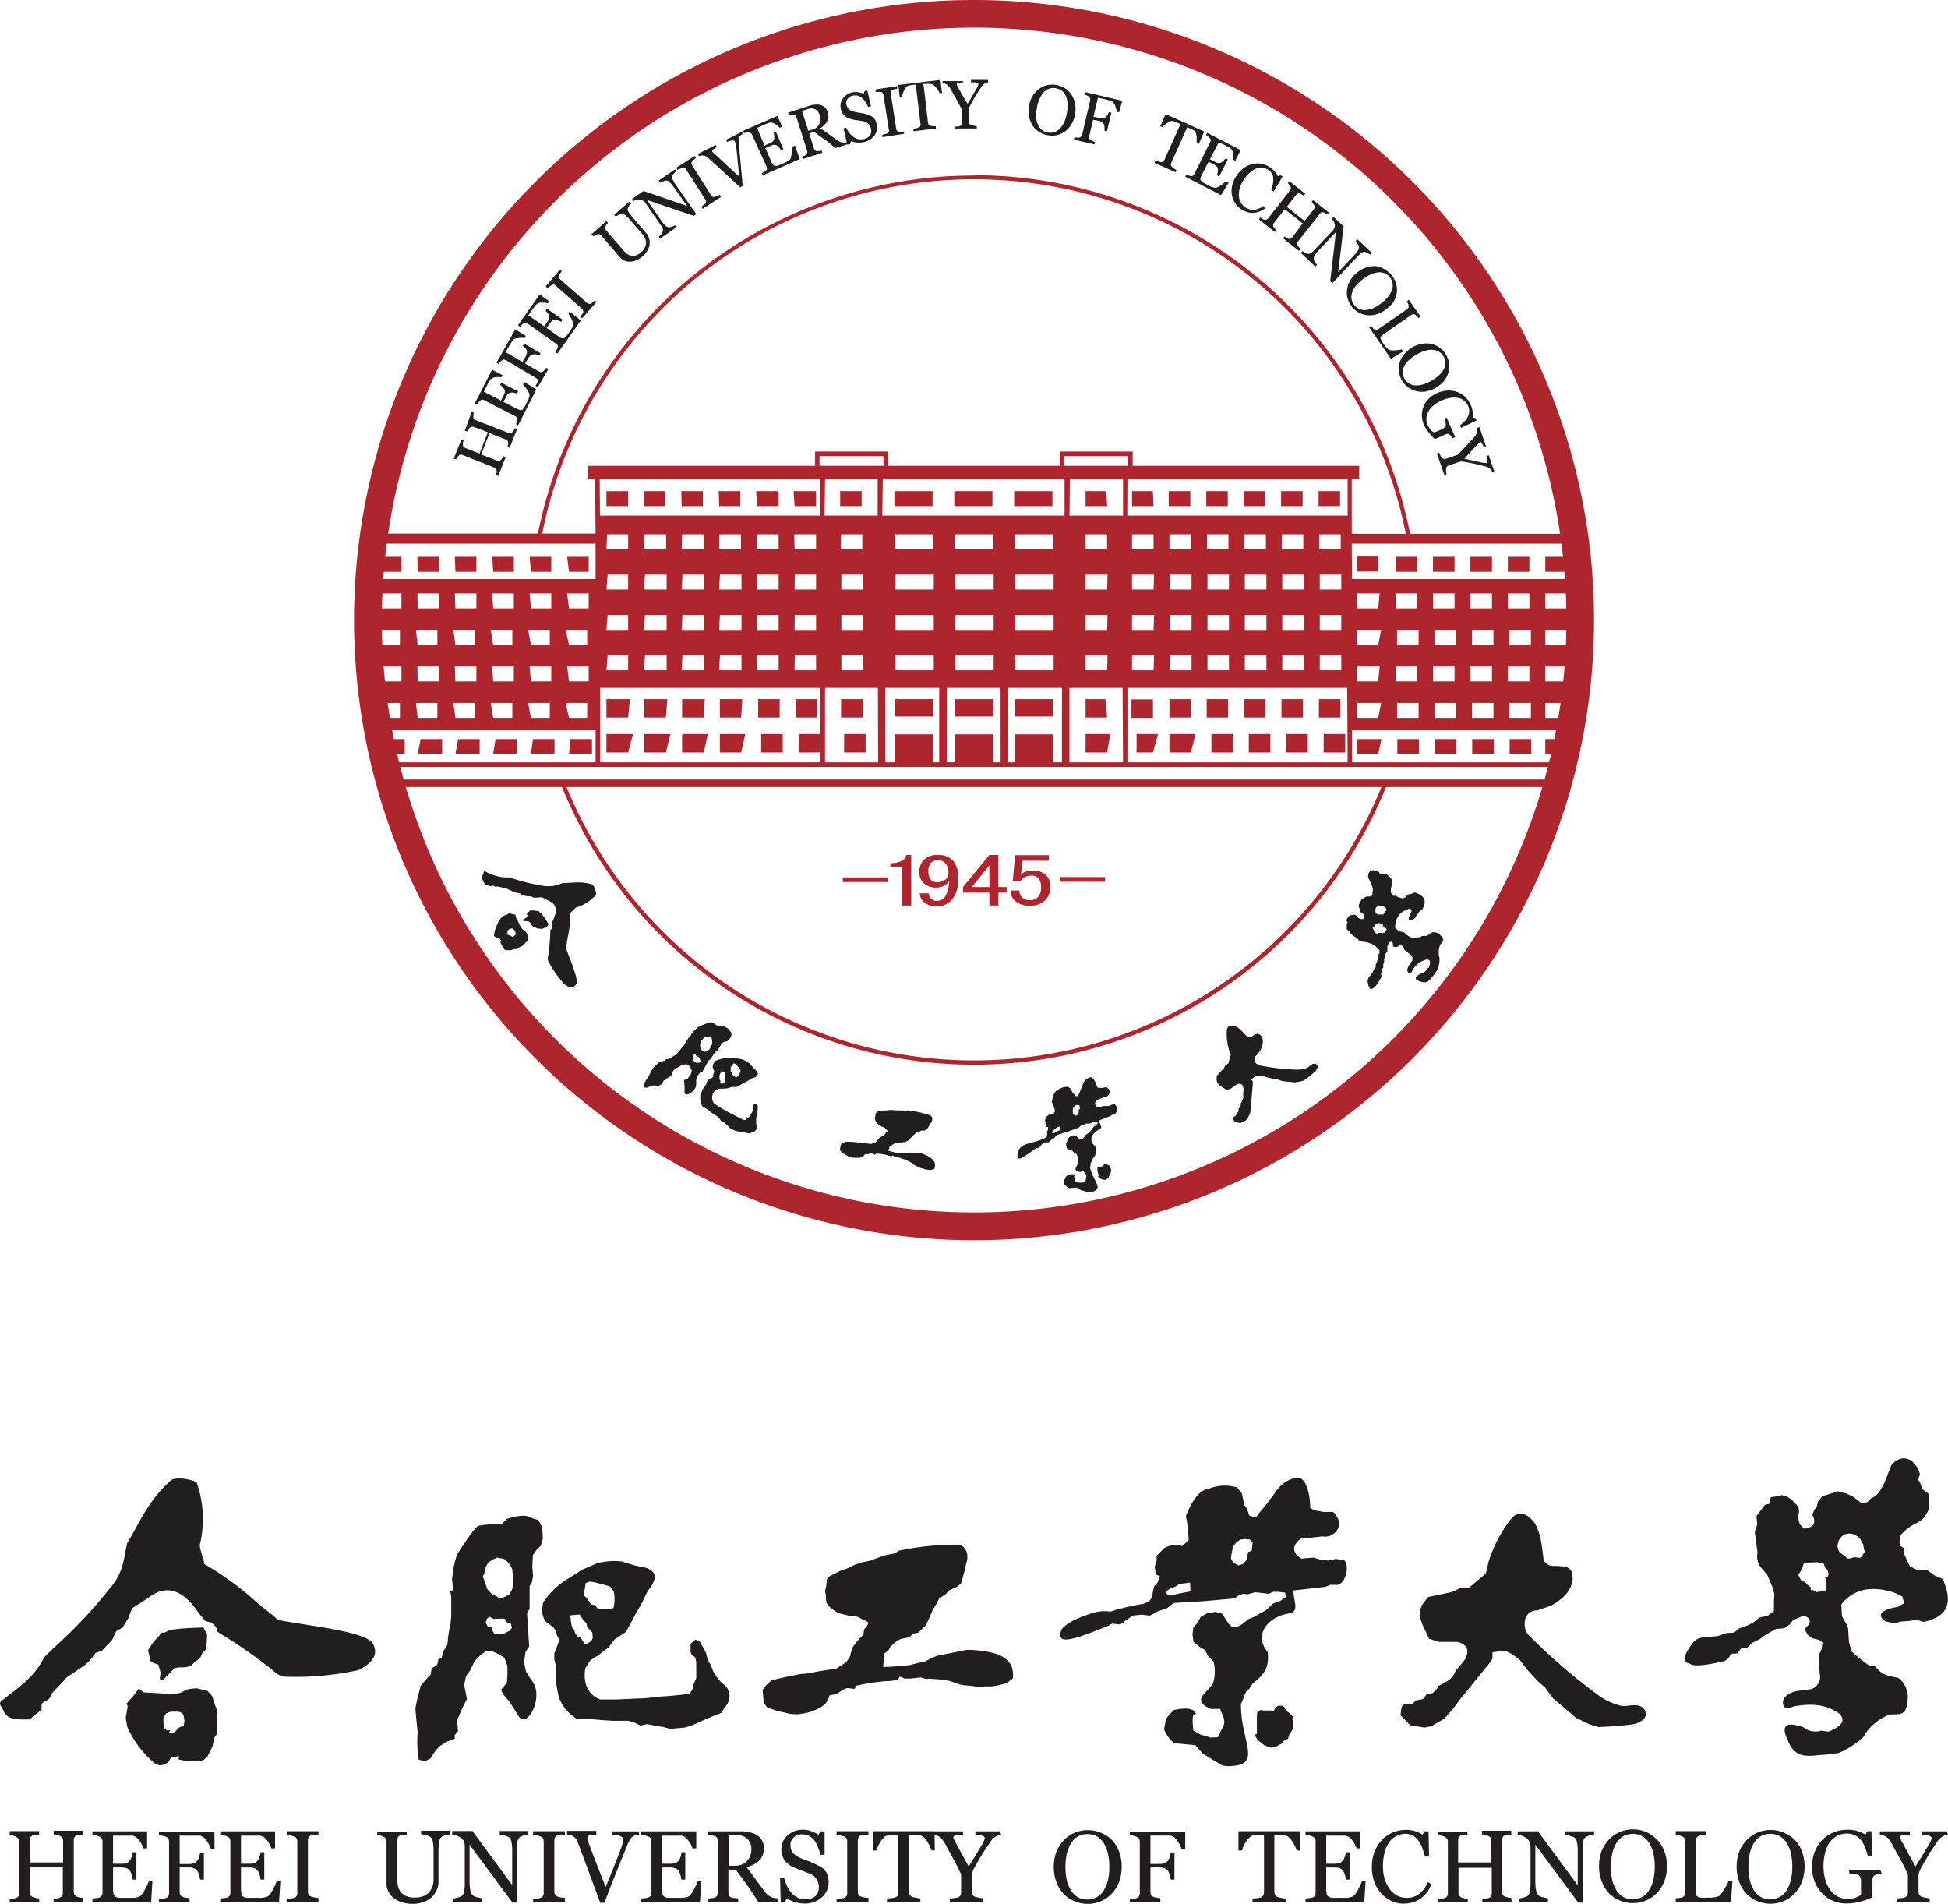 <svg xmlns="http://www.w3.org/2000/svg" viewBox="0 0 260.19 254.22"><defs><style>.cls-1,.cls-4{fill:#af252e;}.cls-1,.cls-2{fill-rule:evenodd;}.cls-2,.cls-3{fill:#221e1f;}</style></defs><g id="图层_2" data-name="图层 2"><g id="图层_1-2" data-name="图层 1"><path class="cls-1" d="M185.41,104.4a59.38,59.38,0,0,1-110.62,0h.6a58.82,58.82,0,0,0,109.41,0Zm-55.31-81a59.39,59.39,0,0,1,58.34,48.37h-.57a58.81,58.81,0,0,0-115.55,0h-.57A59.39,59.39,0,0,1,130.1,23.44Z"/><path class="cls-1" d="M209.28,79.24H206.4v2h2.88Zm-5,0h-2.88v2h2.88Zm-5,0h-2.88v2h2.88Zm-5,0h-2.88v2h2.88Zm-5,0h-2.88v2h2.88Zm-5,0H181.2v2h2.88Zm25.2,4.87H206.4v2h2.88Zm-5,0h-2.88v2h2.88Zm-5,0h-2.88v2h2.88Zm-5,0h-2.88v2h2.88Zm-5,0h-2.88v2h2.88Zm-5,0H181.2v2h2.88ZM209.28,89H206.4v2h2.88Zm-5,0h-2.88v2h2.88Zm-5,0h-2.88v2h2.88Zm-5,0h-2.88v2h2.88Zm-5,0h-2.88v2h2.88Zm-5,0H181.2v2h2.88Zm25.2,4.87H206.4v2h2.88Zm-5,0h-2.88v2h2.88Zm-5,0h-2.88v2h2.88Zm-5,0h-2.88v2h2.88Zm-5,0h-2.88v2h2.88Zm-5,0H181.2v2h2.88ZM147.86,71.35H145v2h2.88Zm6.22,0H151.2v2h2.88Zm5,0h-2.88v2h2.88Zm5,0h-2.87v2h2.87Zm5,0h-2.88v2h2.88Zm5,0h-2.88v2h2.88Zm5,0h-2.87v2h2.87Zm-43.53,0h5.11v2h-5.11Zm-8,0h5.1v2h-5.1Zm-8,0h5.1v2h-5.1Zm-7.24,0h2.87v2h-2.87Zm-6.22,0H109v2h-2.87Zm-5,0H104v2h-2.88Zm-5,0h2.88v2H96.06Zm-5,0h2.88v2H91.05Zm-5,0h2.88v2H86Zm-5,0H83.9v2H81Zm66.84,5.38H145v2h2.88Zm6.22,0H151.2v2h2.88Zm5,0h-2.88v2h2.88Zm5,0h-2.87v2h2.87Zm5,0h-2.88v2h2.88Zm5,0h-2.88v2h2.88Zm5,0h-2.87v2h2.87Zm-43.53,0h5.11v2h-5.11Zm-8,0h5.1v2h-5.1Zm-8,0h5.1v2h-5.1Zm-7.24,0h2.87v2h-2.87Zm-6.22,0H109v2h-2.87Zm-5,0H104v2h-2.88Zm-5,0h2.88v2H96.06Zm-5,0h2.88v2H91.05Zm-5,0h2.88v2H86Zm-5,0H83.9v2H81Zm0,5.39H83.9v2H81Zm5,0h2.88v2H86Zm5,0h2.88v2H91.05Zm5,0h2.88v2H96.06Zm5,0H104v2h-2.88Zm5,0H109v2h-2.87Zm6.22,0h2.87v2h-2.87Zm7.24,0h5.1v2h-5.1Zm8,0h5.1v2h-5.1Zm8,0h5.11v2h-5.11Zm43.53,0h-2.87v2h2.87Zm-5,0h-2.88v2h2.88Zm-5,0h-2.88v2h2.88Zm-5,0h-2.87v2h2.87Zm-5,0h-2.88v2h2.88Zm-5,0H151.2v2h2.88Zm-6.22,0H145v2h2.88Zm0,5.39H145v2h2.88Zm6.22,0H151.2v2h2.88Zm5,0h-2.88v2h2.88Zm5,0h-2.87v2h2.87Zm5,0h-2.88v2h2.88Zm5,0h-2.88v2h2.88Zm5,0h-2.87v2h2.87Zm-43.53,0h5.11v2h-5.11Zm-8,0h5.1v2h-5.1Zm-8,0h5.1v2h-5.1Zm-7.24,0h2.87v2h-2.87Zm-6.22,0H109v2h-2.87Zm-5,0H104v2h-2.88Zm-5,0h2.88v2H96.06Zm-5,0h2.88v2H91.05Zm-5,0h2.88v2H86Zm-5,0H83.9v2H81ZM209.28,74.36H206.4v2h2.88Zm-5,0h-2.88v2h2.88Zm-5,0h-2.88v2h2.88Zm-5,0h-2.88v2h2.88Zm-5,0h-2.88v2h2.88ZM81,65.59H83.9v2H81Zm5,0h2.88v2H86Zm5,0h2.88v2H91.05Zm5,0h2.88v2H96.06Zm5,0H104v2h-2.88Zm5,0H109v2h-2.87Zm6.22,0h2.87v2h-2.87Zm7.24,0h5.1v2h-5.1Zm8,0h5.1v2h-5.1Zm8,0h5.11v2h-5.11Zm43.53,0h-2.87v2h2.87Zm-5,0h-2.88v2h2.88Zm-5,0h-2.88v2h2.88Zm-5,0h-2.87v2h2.87Zm-5,0h-2.88v2h2.88Zm-5,0H151.2v2h2.88Zm-6.22,0H145v2h2.88ZM118,62.2V60.91h-8.54V62.2Zm32.67,0V60.91h-8.54V62.2ZM50.75,74.36h2.87v2H50.75Zm5,0h2.87v2H55.79Zm5,0h2.88v2H60.83Zm5,0h2.88v2H65.87Zm5,0h2.88v2H70.91Zm5,0h2.88v2H76Zm71.91,19H145v2.46h2.88Zm31.38,0h-2.88v2.46h2.88Zm-5,0h-2.88v2.46h2.88Zm-5,0h-2.88v2.46h2.88Zm-5,0h-2.87v2.46h2.87Zm-5,0H156.2v2.46h2.87Zm-23.46,0h5.11v2.33h-5.11Zm-8,0h5.1v2.33h-5.1Zm-8,0h5.1v2.33h-5.1Zm-4.37,0h-2.87v2.46h2.87Zm-6.07,0h-2.88v2.46h2.88Zm-5,0h-2.88v2.46h2.88Zm-5,0H96.15v2.46H99Zm-5,0H91.11v2.46H94Zm-5,0H86.07v2.46h2.87Zm-5,0H81v2.46H83.9Zm125.38,5.34H206.4v2h2.88Zm-5,0h-2.88v2h2.88Zm-5,0h-2.88v2h2.88Zm-5,0h-2.88v2h2.88Zm-5,0h-2.88v2h2.88Zm-5,0H181.2v2h2.88Zm-4.84-.68h-2.88v2.46h2.88Zm-5,0h-2.88v2.46h2.88Zm-5,0h-2.88v2.46h2.88Zm-5,0h-2.87v2.46h2.87Zm-5,0H156.2v2.46h2.87Zm-5,0h-2.87v2.46H154Zm-70.13,0H81v2.46H83.9Zm5,0H86.07v2.46h2.87Zm5,0H91.11v2.46H94Zm5,0H96.15v2.46H99Zm5,0h-2.88v2.46h2.88Zm5,0h-2.88v2.46h2.88Zm6.07,0h-2.87v2.46h2.87Zm32.68,0H145v2.46h2.88Zm-97.11.68h2.87v2H50.75Zm5,0h2.87v2H55.79Zm5,0h2.88v2H60.83Zm5,0h2.88v2H65.87Zm5,0h2.88v2H70.91Zm5,0h2.88v2H76ZM52.5,105.1v-1H208.26v1ZM154,93.4h-2.87v2.46H154Zm-44.45-1.54H80.17v9.94h29.41Zm7.71,0H110.2v9.94h7.09Zm8.19,0h-7.19v9.94h1.26V98.06h5.1v3.74h.83Zm8.19,0h-7.19v9.94h1.1V98.06h5.1v3.74h1Zm8.2,0h-7.19v9.94h.93V98.06h5.11v3.74h1.15Zm8.1,0h-7.1v9.94H150Zm30,0H150.59v9.94H180Zm-29.37-23H180V64H150.59Zm-7.72,0H150V64h-7.1Zm-25,0h24.34V64H117.91Zm-7.71,0h7.09V64H110.2Zm-30,0h29.41V64H80.1ZM50.75,79.24h2.87v2H50.75Zm5,0h2.87v2H55.79Zm5,0h2.88v2H60.83Zm5,0h2.88v2H65.87Zm5,0h2.88v2H70.91Zm5,0h2.88v2H76Zm-25.2,4.87h2.87v2H50.75Zm5,0h2.87v2H55.79Zm5,0h2.88v2H60.83Zm5,0h2.88v2H65.87Zm5,0h2.88v2H70.91Zm5,0h2.88v2H76ZM50.75,89h2.87v2H50.75Zm5,0h2.87v2H55.79Zm5,0h2.88v2H60.83Zm5,0h2.88v2H65.87Zm5,0h2.88v2H70.91Zm5,0h2.88v2H76Zm-25.2,4.87h2.87v2H50.75Zm5,0h2.87v2H55.79Zm5,0h2.88v2H60.83Zm5,0h2.88v2H65.87Zm5,0h2.88v2H70.91Zm5,0h2.88v2H76ZM180.58,77.32h29.95v20.2H180.58v4.28h27.68v.62H52.5v-.62H79.55V97.52H49.61V77.32H79.55V72.6H51V71.25H79.55L79.48,64h-.9V62.2h30.29V60.3h9.75v1.9h22.93V60.3h9.74v1.9h30.26V64h-1v7.28h29V72.6h-29Zm3.5-3H181.2v2h2.88Z"/><path class="cls-1" d="M130.1,3.69A79.11,79.11,0,1,1,51,82.8,79.12,79.12,0,0,1,130.1,3.69m0-3.69A82.81,82.81,0,1,1,47.29,82.8,82.81,82.81,0,0,1,130.1,0Z"/><path class="cls-2" d="M68.48,124l.14.11.11.15.1.19.06.16,0,.19-.28.23-.21.07-.21-.15-.22-.06-.16-.06-.12-.2h.15l-.08-.17,0-.16.21-.17.2-.12Zm.4-1.85,0,.3.69,1.37.22.27.34.23.13.15.16.24.16.55-.11.34-.3.31-.27.33-.42.21-.56.3h-.26l-.42.14-.33,0h-.24l-.27-.09a2.93,2.93,0,0,1-.6-1.12l.16-.06-.26-.33h-.27l-.22-.11L66,125l0-.25a5.21,5.21,0,0,1,.92-2.16l.36-.3.56-.21.11-.12.51.1Zm1.57.26-.07-.41.44-.42.53,0,.34.08.26,0,.11.15.27.19.11.15a14.22,14.22,0,0,1,.83,1.25l-.2.34-.42.21-.32.12L72.1,124l-.3,0-.28-.14-.25-.07-.16-.13-.11-.15-.12-.2-.17-.21-.34-.09-.23,0-.27-.07v-.17l.3-.13Zm-5.58-6a6.57,6.57,0,0,0,2.81.78.85.85,0,0,1,.35,0l1,.29a24.77,24.77,0,0,0,3.5.81,4.33,4.33,0,0,0,2.57-.36c1.28,0,2.52-.3,4,.19.3.17.53,1,.53,1.34a5.66,5.66,0,0,1-2.67,1.73c-.2.07-.59.59-.77.69a15.42,15.42,0,0,1-.37,3.36c-.09.43-.11.89-.23,1.35.59,1.68,1.78,4.32,1.36,4.86s-.84.48-1.55,0a14.6,14.6,0,0,1-2.08-2.94,1,1,0,0,1-.11-.83,24.94,24.94,0,0,0,.29-3.13v-.33l.18-.19.08-.31-.09-.32.19-.51c.64-1.3.47-2.21-.67-2.65l-.71-.37c-.2-.11-.46,0-.69,0l-.53,0-.32-.19-.5,0-.72-.17-.3-.24a2.45,2.45,0,0,1-.81-.17l-1-.47c-.37-.06-.73-.17-1.1-.24l-.17,0a.3.3,0,0,1-.23,0l-.2-.11c-.11-.07-.19,0-.29.06s-.1,0-.19,0l-.32-.13-.31-.1-.26-.43-.14-.33,0-.25.06-.25.1-.14C64.6,116.42,64.6,116.21,64.87,116.32Z"/><path class="cls-2" d="M95.09,138.7l-.28-.24-.24,0h-.28l-.27.14-.17.21-.18.1-.1.42-.07.28.08.38.13.17.07.21.35.06h.21l.24-.14.17-.14.17-.34.1-.18.1-.2,0-.25,0-.2ZM93,141l-.11-.18H92.7l-.16.14,0,.23.19.1-.11.15v.21l.15.1.19.17.23,0,.2,0,.15-.06.08-.25-.14-.13v-.23l-.19-.12Zm3.42,2,.43.23v.25l0,.34-.07.17.07.35-.12.26-.15.1h-.2l-.16,0,0-.22,0-.21-.12-.12v-.23l0-.13,0-.18.07-.2ZM98,142l-.28.31-.12.23,0,.22v.33l.15.13,0,.25.3.2.18.16.2,0,.2-.23.16-.25.1-.23,0-.31-.18-.22-.18-.18-.17-.2-.21-.18Zm-2.62,1-.18-.46v-.18l.1-.35.3-.36a4,4,0,0,1,1.82-.34h.81l.8.12a3.61,3.61,0,0,1,1.12.61l.43.5.46.46c.44.58,0,.84-.61,1l-.58.36-.63.33-.45.26-.38.2h-.68l-.5.18-.58.05H96l-.43.2a1.31,1.31,0,0,0-.19,1.78l.68.45,1,.58c.41.24.87.43,1.28.67l.7.36.35.15a.48.48,0,0,0,.4-.24l.33-.22.4-.73.08-.23-.08-.23,0-.13.22-.35.33-.05.13.22,0,.46,0,.2-.13.38V149l-.07.36v.35l0,.38a.75.75,0,0,1-.55,1.12l-.28.15-.65-.12-.43-.08-.53-.07-.38-.1-.69-.35-.22-.25-.26-.23-.38-.36-.33-.12-.15-.25-.23-.28-.35-.23-.33-.2-.46-.33-.35-.28-.36-.22-.3-.2-.15-.41-.08-.38v-.35l0-.28.15-.38.2-.49.23-.3.18-.26.12-.38.18-.25L95,144l.26-.2,0-.26.07-.25Zm-9.47,2,.17-.38.24-.42.31-.45.2-.42.35-.66.41-.41.45-.42.55-.17.17,0,.21-.24h.34l.21-.21.17,0L90,141l.31-.14.24-.31.24-.28L91,140l.28-.34.27-.42.28-.41.1-.25h.17l.24-.48.31-.39.28-.27.31-.28a8.7,8.7,0,0,1,1.72-.67,4.62,4.62,0,0,1,1,.59l.38-.11c.57.15,1,.36,1.14.69l.21.24,0,.42-.28.48-.31.28-.24,0-.34.14-.34.48-.24.45-.24.25-.18.07-.3.48-.31.49-.24.14-.83,1.49-.31.14-.37.45-.17.45v.48a1.22,1.22,0,0,1-.21.84c-.37.58-1.25,1-1.34.49v-.9l-.07-.56,0-.24.45-.14.27-.38.21-.31.1-.45-.17-.35-.21-.31-.21-.14h-.34l-.45.11-.45.28-.34.14-.31.31-.28.69-.24.14-.34.21-.24.18-.17.1-.28.52-.24.07-.1.17-.45-.1h-.41l-.28.07-.45.21-.31,0Z"/><path class="cls-2" d="M117.39,148.38l.61-.09h.37l.49-.06h.36l.43.05h.82l.55.06.17-.07a14.21,14.21,0,0,1,3,.65c.36.13.48.62.12,1.08l-.24.41-.32.46-.26.1-.43,0-.26.14-.38.1-.24.23-.27.24-.23.26-.33.35-.46.23-.26,0-.28.11-.45-.05-.28.06-.33.16-.16.15-.28.08-.08.33-.14.3.28.08.56.14.5.11.38,0,.38,0,.44-.07h.27l.52.06.39,0,.33,0,.26,0,.28.08c.93.39,2.06.92,1.54,2.05l-.38.12h-.26l-.48-.06-.35-.12-.35-.09-.25-.12-.39-.17-.23-.13-.39-.31-.3-.16-.29-.13-.42-.17-.12,0-.27-.13-.52-.11-.3-.08-.2-.17-.16.13-.42-.08-.16-.07-.54-.11-.45-.08-.34,0-.19,0-.13.13-.37-.17-.24,0-.35.1-.38,0a1,1,0,0,1-1,.48h-.34l-.28,0-.31-.06-.32-.14-.34-.21-.22-.12-.22-.18-.22-.17-.09-.27.06-.29.09-.37.32-.21.27-.11.55,0,.31,0,.43.05.24,0,.37.09.34,0,.21,0,.52.09.35.06.3-.08.3-.06.29-.23.13-.21.17-.22.21-.14.23-.14.26-.14.13-.25.18-.1.14-.15-.17-.19-.14-.12-.1-.13-.16-.09-.18-.05-.3-.18-.29-.18-.19-.24-.12-.19-.09-.25,0-.19.08-.23,0-.22.08-.13.13-.25,0-.14Z"/><path class="cls-2" d="M143.46,148.87l-.16-.17,0-.25v-.35l.09-.24.17-.21.24-.09.25,0,.17.11,0,.18,0,.25-.15.09v.16l0,.25-.14.27-.22.13Zm-3,2.33.17-.21.26-.19.14-.16.52-.22.14.44-.3.13-.35.18-.21.12-.23.05Zm7.25,4.17-.22.07-.1.13,0,.17-.17,0-.34.08-.19,0-.11.14,0,.2,0,.19.05.21.06.2.06.15,0,.13-.1.09.24.22.36.16.34.05.25-.09.1-.11.16-.14,0-.1.1-.15.12-.07v-.23l.08-.24,0-.12,0-.23-.1-.18,0-.17-.21-.13-.22-.08-.1-.14Zm-7.85-3.73,0-.25v-.32l.13-.23,0-.35-.25,0,0-.15-.1-.21,0-.32-.07-.25.25-.48a1.18,1.18,0,0,1,.88-.34l.24-.38-.22-.67-.22-.48c.11-.95.37-1.5.77-1.64a2.15,2.15,0,0,1,1.4-.44l.32.24.27.54.17.14.21.32.35,0,.09-.24.25-.54.26-.64a1.43,1.43,0,0,1,1.08-1.1c.27,0,.65.48.9,1.37l.23.06.48,0,.47-.12c.24.16.43.33.46.5a.74.74,0,0,1-.67.85l-1.07.39c-.35.48-.25.8.29,1l.58-.2h.39l.37,0,.36-.17.41-.06c.36.12.43,1.12,0,1.32l-.36.1-.21.15-1.54.59c.15.52.59,1,.07,1.2-1,.44-1.48,1.55-.58,2.18a1.48,1.48,0,0,1-.3,1.72c-.1.12-.09.34-.2.46s-.08.62-.16.74c.48,1.93,1.9,2.79.23,3.25a.78.78,0,0,1-.58,0l-.9-.27-.49-.32-.35,0-.59.08c-.18,0-.4-.14-.74-.53l0-.57.25-.51c.5-.27,1-.38,1.17-.13l-.12.15.05.28.15.45.4.11.54,0,.36-.11.06-.32.08-.37c0-.35-.26-.49-.38-.74l-.47.12-.29-.05c-.29-.11-.38-.29-.27-.53l.33-.66a2,2,0,0,0-.24-1.14l-.35-.21-.23-.26-.3-.09-.37-.17-.14-.36,0-.35.15-.3.08-.33.29-.26.42-.19c.11.07.28,0,.36.06.54.5.7.84,1.32-.09l.26-.2.51-.48.27-.41.35-.24.22-.26-.1-.21-.34,0-.28.07-.17.15-.37.05-.32,0-.35.21-.25,0-.2.16-.17.18-1.43.51-1.53.49-.27.35-.44.28-.16.17c-.08.05-.14.16-.25.15l-.3,0-.43.15-.36.4a.38.38,0,0,1-.21.22l-.36,0-.14.15c-1.77,1.31-2.32,1.58-2.3.87a1.48,1.48,0,0,1,.67-1.3c.76-.47,1.82-.48,2.66-.92l.42-.18.23-.19Z"/><path class="cls-2" d="M162.52,143.68l.92-1,.27-.46.35-.21.17-.6.17-.59-.24-.61a7.81,7.81,0,0,1-.31-2.36c0-.59.17-1,.93-.86.54.1,1.06.59,1.81,1.48a.61.61,0,0,0,.67-.1c.35-.2.65-.46,1-.22s.7.88.1,2.1l-.5.67a.62.62,0,0,0-.3.63c0,.36.3.5.56.7a30.25,30.25,0,0,0,5.21.59,3.56,3.56,0,0,0,1.17-.21,1,1,0,0,0,.38-.24c.3-.25.51-.4.78-.33a.39.39,0,0,1,.3.55,1.13,1.13,0,0,1-.32.49c-.44.4-.94.79-1.45,1.17l-.47.15-.81.12-.43-.05-1.2-.12-.68-.24-.54-.07-.39-.09-.4-.09-.68-.24-.5,0-.45.07-.5.46.2.27v.31l-.21,2.38-.06.85-.09.66-.34.73-.27.27-.71.34-.74-.16c-.28-.51-.31-.52.17-.86l.07-.27.27-.27,0-.35.23-.22.07-.32,0-.18.12-.21.17-.37.07-.28-.05-.37.05-.42,0-.35c-.05-.51-.34-.77-.88-.55l-.83.58-.54.16-.3-.18-.41-.24-.3-.22-.25-.38-.08-.26Z"/><path class="cls-2" d="M183.88,122.05l-.07-.11-.09-.15,0-.15,0-.12,0-.18.12-.19L184,121l.2-.07.2,0,.27.07.09,0,.21.14.13.06,0,.13.06.15,0,.12-.23.2-.11.22-.07.1h-.12l-.18,0-.24,0-.12,0Zm-.08,1.36-.46.53.13.2.06.14.09.31.36.09.13-.11.18,0,.25,0,.12.08.1-.1.16,0,.23-.3.07-.17-.19-.17-.16-.16-.19-.07.06-.15-.07-.11-.19-.1h-.17l-.19-.08-.17.09ZM182,125.76c-.22-.08-.41,0-.67-.4l-.89-.62-.11-.2-.1-.17-.35-.27,0-.28,0-.22,0-.22.12-.2-.21-.3.21-.29.11-.21.27-.16.32-.06H181l.21.15.19.26.33.16.33,0c.29-.41.2-.68-.26-.81l-.11-.24,0-.21-.15-.23-.07-.36.11-.21.27-.56.4-.26.35-.14.29,0,.25,0,.17-.26v-.29c.25-.55-.34-1.45-.56-2-.1-.87.62-1.16,1.37-.78l.15.27.2,0,.32.13.39-.07.62.55c.39.88-.13.92,0,2l.36.38.29-.06.22.19.35.12.31.09.39-.14.33-.39.47-.09.45-.19c1.16.39,1.72,1,1,2.27l-.3.16-.27.39-.24.3-.14.29-.39.29c-.91.22-.26-.83-.14-1l.08-.38-.32-.16-.38.14a2.37,2.37,0,0,0-1.49,2.49l.48.39.63.15.63.51.46.22.47,0,.43-.07.25,0,.19-.18.59,0,.34-.17.41-.29a1.24,1.24,0,0,1,1.16.4c.61.62.3.81-.05,1.23a2.73,2.73,0,0,0-.09,1.81,4.47,4.47,0,0,1-.26,1.53l-.43.59c-.28.3-.47.72-.91,1a1.16,1.16,0,0,1-.91,0c-.76-.22-1-.54,0-1.07a1,1,0,0,0,.77-.56l.31-.26c.24-.63.24-1.07-.3-1.06a3,3,0,0,0-1.89,1.45c-.14.33-.27.51-.49.36s-.3-.48,0-1l.44-.64a.68.68,0,0,0-.3-.87l-.74-.61-.14-.35-.23-.25-.21,0-.3.2-.32.06-.32-.1V126c-.08-.28-.32-.28-.54-.12l-.2.55,0,.29,0,.34-.27.34-.06.27-.1.47,0,.26-.12.39v.41l-.18.22.06.36-.21.26a.6.6,0,0,1-.07.71c-.34.59-.77,1.22-1,1.23-.31.26-.54,0-.68-.86-.08-.47.37-.83.63-1.21l.2-.44.24-.31v-.33l.16-.36.11-.39,0-.42.23-.37,0-.42-.36-.34-.27-.29-.33-.16-.4-.15-.27-.1Z"/><path class="cls-3" d="M160.12,19.23l-.29-.13a1.78,1.78,0,0,0,0-.42,2.7,2.7,0,0,0,0-.49,3.09,3.09,0,0,0-.12-.46.68.68,0,0,0-.21-.29l-.32-.17-.36-.17-.24-.11-2.13,4.74a.55.55,0,0,0-.06.28.43.43,0,0,0,.13.26,1.75,1.75,0,0,0,.28.23,3,3,0,0,0,.34.22L157,23l-2.8-1.26.14-.3.37.13a1.6,1.6,0,0,0,.36.08.39.39,0,0,0,.27-.06.5.5,0,0,0,.19-.25l2.15-4.77-.24-.11-.33-.14-.37-.14a.56.56,0,0,0-.37,0,2.06,2.06,0,0,0-.42.21,3.79,3.79,0,0,0-.4.3,2.61,2.61,0,0,0-.29.29l-.29-.13.72-1.61,5.16,2.32ZM149.47,15l-.33-.08a2.46,2.46,0,0,0-.21-.84,1,1,0,0,0-.47-.58,3.12,3.12,0,0,0-.32-.1l-.43-.11-1.06-.25-.6,2.54.73.17a1.53,1.53,0,0,0,.53.05.8.8,0,0,0,.36-.14,1,1,0,0,0,.23-.26,1.54,1.54,0,0,0,.2-.43l.34.08-.58,2.49-.34-.08a1.8,1.8,0,0,0,0-.47,1.16,1.16,0,0,0-.08-.4.68.68,0,0,0-.28-.3,1.5,1.5,0,0,0-.48-.18L146,16l-.51,2.18a.54.54,0,0,0,0,.28.48.48,0,0,0,.16.23l.27.15.33.12-.07.32-2.74-.64.07-.32.36.05a1.31,1.31,0,0,0,.31,0,.41.41,0,0,0,.23-.13.58.58,0,0,0,.13-.26l1.07-4.56a.63.63,0,0,0,0-.27.38.38,0,0,0-.16-.23,1.31,1.31,0,0,0-.3-.18,1.38,1.38,0,0,0-.31-.13l.07-.32,5,1.17Zm-7.83,2.09a3,3,0,0,0,.54-.86,5.51,5.51,0,0,0,.32-1.14,5.33,5.33,0,0,0,.09-1.23,3.35,3.35,0,0,0-.2-1,2,2,0,0,0-.52-.71,1.67,1.67,0,0,0-.82-.36,1.61,1.61,0,0,0-1,.08,2,2,0,0,0-.74.55,3.61,3.61,0,0,0-.5.87,5.3,5.3,0,0,0-.31,1.09,5.76,5.76,0,0,0-.1,1.2,2.86,2.86,0,0,0,.21,1,1.8,1.8,0,0,0,.5.73,1.59,1.59,0,0,0,.84.38,1.75,1.75,0,0,0,.91-.06A1.89,1.89,0,0,0,141.64,17.1Zm1.49-4.41a3.08,3.08,0,0,1,.47,1.18,4.18,4.18,0,0,1-.5,2.77,3.24,3.24,0,0,1-.87.93,2.76,2.76,0,0,1-1.09.49,3.13,3.13,0,0,1-1.22,0,3,3,0,0,1-1.19-.48,2.82,2.82,0,0,1-.85-.87,3.33,3.33,0,0,1-.44-1.18,3.72,3.72,0,0,1,0-1.37,3.86,3.86,0,0,1,.49-1.35,3.35,3.35,0,0,1,.86-.93,3,3,0,0,1,2.33-.52,3,3,0,0,1,2,1.3ZM132,11a.86.86,0,0,0-.25.06.88.88,0,0,0-.24.12,1.27,1.27,0,0,0-.24.17,3.5,3.5,0,0,0-.24.32c-.24.34-.45.68-.65,1s-.44.79-.74,1.32a2.66,2.66,0,0,0-.22.48,1.77,1.77,0,0,0,0,.51v1.24a.65.65,0,0,0,.07.29.49.49,0,0,0,.23.19l.35.08a1.68,1.68,0,0,0,.4.06v.32l-3,0V16.9l.39,0a1.5,1.5,0,0,0,.36-.07.46.46,0,0,0,.22-.19.67.67,0,0,0,.06-.3l0-1.58a.78.78,0,0,0-.09-.26l-.22-.43q-.29-.54-.63-1.14l-.59-1.05a2.22,2.22,0,0,0-.28-.39,1.55,1.55,0,0,0-.27-.24,1.28,1.28,0,0,0-.26-.1l-.28,0v-.32l2.77,0V11a2.9,2.9,0,0,0-.66.07c-.13,0-.19.09-.19.15a.26.26,0,0,0,0,.1l.08.17.15.28c0,.1.11.19.15.29.15.27.3.54.46.81l.6,1c.46-.78.82-1.38,1.07-1.82a3.07,3.07,0,0,0,.37-.78.25.25,0,0,0-.08-.17.67.67,0,0,0-.21-.09A1.35,1.35,0,0,0,130,11l-.29,0v-.33l2.25,0Zm-6.18,1.44-.32,0a2.18,2.18,0,0,0-.19-.37c-.09-.14-.19-.27-.29-.4a2.63,2.63,0,0,0-.34-.33.58.58,0,0,0-.34-.14H124l-.4,0-.26,0,.61,5.16a.62.62,0,0,0,.09.27.45.45,0,0,0,.25.17l.35.05H125l0,.32-3,.36,0-.32.39-.09a1,1,0,0,0,.35-.11.46.46,0,0,0,.2-.19.59.59,0,0,0,0-.31l-.62-5.2-.27,0-.35.05-.39.08a.5.5,0,0,0-.29.21,2.75,2.75,0,0,0-.26.4,3.27,3.27,0,0,0-.18.47,2.43,2.43,0,0,0-.11.39l-.31,0L120,11.34l5.62-.67Zm-5.07,5.43-2.89.44,0-.32.34-.08a1.2,1.2,0,0,0,.32-.1.48.48,0,0,0,.2-.2.53.53,0,0,0,0-.29l-.72-4.65a.5.5,0,0,0-.09-.26.42.42,0,0,0-.26-.14l-.36,0a1.9,1.9,0,0,0-.34,0l0-.33,2.89-.44,0,.32-.33.09a1.78,1.78,0,0,0-.33.12.36.36,0,0,0-.2.21.67.67,0,0,0,0,.28l.72,4.65a.55.55,0,0,0,.1.26.48.48,0,0,0,.25.15l.33,0h.37Zm-4.27-2.3a1.49,1.49,0,0,1,.4.43,1.83,1.83,0,0,1,.22.6,1.8,1.8,0,0,1-.33,1.52,2.28,2.28,0,0,1-1.43.86,2.88,2.88,0,0,1-.88.05,3.52,3.52,0,0,1-.8-.17l-.13.37-.36.07-.51-2.16.36-.08a5.31,5.31,0,0,0,.41.68,2.62,2.62,0,0,0,.53.52,1.85,1.85,0,0,0,.63.31,1.77,1.77,0,0,0,1.28-.19,1.07,1.07,0,0,0,.33-.3,1.06,1.06,0,0,0,.14-.4,1.28,1.28,0,0,0,0-.47,1.3,1.3,0,0,0-.36-.67,1.39,1.39,0,0,0-.75-.36l-.72-.12c-.27,0-.51-.09-.7-.13a2.14,2.14,0,0,1-1-.46,1.6,1.6,0,0,1-.51-1,1.7,1.7,0,0,1,0-.71,1.85,1.85,0,0,1,.31-.65,1.82,1.82,0,0,1,.54-.49,1.94,1.94,0,0,1,.71-.29,2.24,2.24,0,0,1,.81,0,3.58,3.58,0,0,1,.7.18l.12-.34.36-.07.48,2.1-.37.08c-.11-.23-.24-.45-.36-.65a2.39,2.39,0,0,0-.45-.54,1.47,1.47,0,0,0-.56-.31,1.4,1.4,0,0,0-.71,0,1.06,1.06,0,0,0-.67.43.87.87,0,0,0-.16.73,1.22,1.22,0,0,0,.33.64,1.47,1.47,0,0,0,.66.33,6.19,6.19,0,0,0,.7.14l.66.11.57.16A2,2,0,0,1,116.44,15.56Zm-7-.21a1.26,1.26,0,0,0-.61-.78,1.25,1.25,0,0,0-1,0l-.75.24.85,2.65.58-.18a1.43,1.43,0,0,0,.94-1.89Zm3.77,3.88-1.66.54c-.56-.46-1-.86-1.49-1.18s-.89-.66-1.38-1l-.64.21.63,2a.86.86,0,0,0,.14.25.3.3,0,0,0,.26.11.86.86,0,0,0,.29,0l.34-.07.1.3-2.62.84-.09-.31.29-.13a1,1,0,0,0,.26-.14.39.39,0,0,0,.13-.23.51.51,0,0,0,0-.29l-1.43-4.48a.59.59,0,0,0-.13-.25.34.34,0,0,0-.26-.12l-.31,0a2.14,2.14,0,0,0-.31.06l-.1-.31,2.86-.92a3.64,3.64,0,0,1,.76-.15,2.38,2.38,0,0,1,.71.05,1.44,1.44,0,0,1,.58.32,1.56,1.56,0,0,1,.38.63,2,2,0,0,1,.09.67,1.45,1.45,0,0,1-.17.57,2.06,2.06,0,0,1-.37.48,4,4,0,0,1-.53.43l1.09.77,1.06.77a2.11,2.11,0,0,0,.47.28,2,2,0,0,0,.38.1.8.8,0,0,0,.31,0l.29-.06Zm-7.08.2.66,1.8-4.94,2.18-.13-.3.32-.18a1.14,1.14,0,0,0,.25-.18.38.38,0,0,0,.11-.25.56.56,0,0,0-.05-.27L100.46,18a.61.61,0,0,0-.15-.22.37.37,0,0,0-.27-.09,1.59,1.59,0,0,0-.35,0l-.32.09-.13-.3,4.6-2,.63,1.44-.32.14a2.14,2.14,0,0,0-.66-.52,1,1,0,0,0-.7-.16l-.32.11-.41.17-.94.42,1,2.36.67-.3a1.43,1.43,0,0,0,.45-.26.82.82,0,0,0,.17-.32,1.29,1.29,0,0,0,0-.4,1.84,1.84,0,0,0-.08-.42l.31-.14,1,2.33-.32.14a2.28,2.28,0,0,0-.27-.39,1.5,1.5,0,0,0-.3-.26.69.69,0,0,0-.39-.08,1.91,1.91,0,0,0-.46.14l-.67.3.79,1.78a2.11,2.11,0,0,0,.22.41.42.42,0,0,0,.25.17.69.69,0,0,0,.34,0,4.74,4.74,0,0,0,.55-.21l.37-.16.37-.19a1.74,1.74,0,0,0,.3-.2.62.62,0,0,0,.19-.23,2.85,2.85,0,0,0,.13-.78,3.61,3.61,0,0,0,0-.73Zm-6.87-1.56A1,1,0,0,0,99,18a1.31,1.31,0,0,0-.2.23.86.86,0,0,0-.11.33,2.8,2.8,0,0,0,0,.41c0,.52.1,1.34.2,2.44s.2,2.24.31,3.43l-.34.18-2.67-2.48L94.48,21a1,1,0,0,0-.25-.16,1.19,1.19,0,0,0-.31-.07,1,1,0,0,0-.29,0l-.27.08-.15-.29,2.4-1.21.15.29a3.18,3.18,0,0,0-.49.33c-.13.1-.17.18-.13.26a.46.46,0,0,0,.07.1l.08.08,1.15,1.06,2.26,2.09c0-.61-.11-1.32-.18-2.15s-.14-1.38-.17-1.68a3.25,3.25,0,0,0-.11-.6,1.54,1.54,0,0,0-.09-.24.25.25,0,0,0-.16-.12.9.9,0,0,0-.28,0l-.31.07-.3.11L97,18.66l2.16-1.09Zm-3,8.42-2.46,1.59-.18-.28.29-.21a1.18,1.18,0,0,0,.25-.23.4.4,0,0,0,0-.53l-2.55-4a.61.61,0,0,0-.19-.2.38.38,0,0,0-.29,0,2.13,2.13,0,0,0-.35.1,2,2,0,0,0-.32.14l-.17-.28,2.46-1.58.17.27-.26.21-.25.25a.37.37,0,0,0-.1.28.52.52,0,0,0,.1.26l2.54,4a.72.72,0,0,0,.2.19.46.46,0,0,0,.29,0,2.07,2.07,0,0,0,.31-.1l.34-.16Zm-6-3.42a2.69,2.69,0,0,0-.28.29,1.32,1.32,0,0,0-.23.33.61.61,0,0,0,.07.49,4.46,4.46,0,0,0,.42.71L93,28.6l-.33.22L86.41,26.7l1.91,2.75a4.15,4.15,0,0,0,.55.68.82.82,0,0,0,.42.22,1,1,0,0,0,.47-.09,3,3,0,0,0,.41-.17l.18.27-2.19,1.51L88,31.61a3.34,3.34,0,0,0,.29-.31,1.35,1.35,0,0,0,.22-.33.72.72,0,0,0,0-.45,5.64,5.64,0,0,0-.47-.77l-1.82-2.63a1.22,1.22,0,0,0-.3-.3.84.84,0,0,0-.35-.16,1.32,1.32,0,0,0-.51,0,1.61,1.61,0,0,0-.44.17l-.19-.27,1.52-1.06,5.83,2L90,25a4,4,0,0,0-.56-.67.73.73,0,0,0-.4-.22,1.63,1.63,0,0,0-.44.1,2.71,2.71,0,0,0-.42.18L88,24.11l2.17-1.5Zm-6,4.3a1.62,1.62,0,0,0-.25.29,1.12,1.12,0,0,0-.21.38.68.68,0,0,0,.12.47,5,5,0,0,0,.48.64l1.85,2.14a2,2,0,0,1,.44.86,2,2,0,0,1,0,.88,2.34,2.34,0,0,1-.35.77,2.62,2.62,0,0,1-.51.58,3.26,3.26,0,0,1-.89.57,2.28,2.28,0,0,1-.85.18,1.51,1.51,0,0,1-.74-.15,1.55,1.55,0,0,1-.58-.43l-2.51-2.91a.59.59,0,0,0-.21-.16.45.45,0,0,0-.29,0,1.12,1.12,0,0,0-.29.12,1.63,1.63,0,0,0-.25.15L79,31.29l2-1.77.21.25a1.36,1.36,0,0,0-.21.24l-.17.23a.32.32,0,0,0,0,.28.69.69,0,0,0,.14.25l2.34,2.72a3.57,3.57,0,0,0,.4.37,1.5,1.5,0,0,0,.52.26,1.26,1.26,0,0,0,.64,0,1.7,1.7,0,0,0,.74-.43,1.82,1.82,0,0,0,.54-.67,1.36,1.36,0,0,0,.13-.67,1.49,1.49,0,0,0-.14-.56,1.75,1.75,0,0,0-.29-.47l-1.74-2a3.62,3.62,0,0,0-.6-.59.71.71,0,0,0-.44-.18,1.19,1.19,0,0,0-.45.15,3,3,0,0,0-.37.22l-.21-.24,2-1.74ZM79.68,40.31l-1.93,2.2-.25-.21.22-.29a1.2,1.2,0,0,0,.17-.28.44.44,0,0,0,0-.27.51.51,0,0,0-.17-.24l-3.54-3.11A.75.75,0,0,0,74,38a.43.43,0,0,0-.29.06,1.94,1.94,0,0,0-.3.2,1.33,1.33,0,0,0-.27.22l-.25-.22L74.79,36l.25.21c-.06.08-.13.17-.2.28a2.49,2.49,0,0,0-.17.31.34.34,0,0,0,0,.29.63.63,0,0,0,.17.23l3.53,3.1a.55.55,0,0,0,.25.13.54.54,0,0,0,.29,0,1.24,1.24,0,0,0,.26-.19,1.81,1.81,0,0,0,.28-.24Zm-3.6,1.29,1.49,1.2-3.11,4.41L74.19,47l.18-.32a1.47,1.47,0,0,0,.12-.28.39.39,0,0,0,0-.27.53.53,0,0,0-.19-.21l-3.81-2.7a1.06,1.06,0,0,0-.25-.11.43.43,0,0,0-.28.06,2.89,2.89,0,0,0-.28.21l-.23.24-.27-.18,2.9-4.11,1.28.9-.2.28a2.27,2.27,0,0,0-.83-.1,1,1,0,0,0-.68.23,2.11,2.11,0,0,0-.22.26l-.27.36-.59.83,2.11,1.49.43-.6a1.67,1.67,0,0,0,.24-.45.67.67,0,0,0,0-.37,1,1,0,0,0-.19-.34,2.26,2.26,0,0,0-.29-.32l.2-.28,2.08,1.47-.2.28a1.77,1.77,0,0,0-.44-.19,1.34,1.34,0,0,0-.38-.07.64.64,0,0,0-.38.13,1.68,1.68,0,0,0-.32.36l-.42.6,1.59,1.12a2.09,2.09,0,0,0,.4.24.45.45,0,0,0,.3,0,.7.7,0,0,0,.28-.2c.09-.1.21-.26.36-.46s.14-.19.23-.33a3.43,3.43,0,0,0,.23-.35q.08-.15.15-.33a.54.54,0,0,0,0-.29,2.91,2.91,0,0,0-.28-.74,5.56,5.56,0,0,0-.37-.63Zm-5.85,3.25-.17.3a2.44,2.44,0,0,0-.87,0,1,1,0,0,0-.69.27l-.19.28c-.07.11-.15.23-.23.38l-.55.94,2.25,1.31.38-.64a1.62,1.62,0,0,0,.2-.49.86.86,0,0,0,0-.39.84.84,0,0,0-.18-.3,1.76,1.76,0,0,0-.35-.31l.18-.31,2.2,1.29-.17.3a2,2,0,0,0-.45-.15,1.27,1.27,0,0,0-.4,0,.68.68,0,0,0-.38.18,2.07,2.07,0,0,0-.3.41l-.38.64L72,49.61a.5.5,0,0,0,.26.08.41.41,0,0,0,.27-.08,2.11,2.11,0,0,0,.22-.22l.22-.28.28.17-1.42,2.43-.28-.16c0-.09.09-.2.16-.33a1.08,1.08,0,0,0,.1-.29.38.38,0,0,0,0-.26.65.65,0,0,0-.21-.19l-4-2.37a.67.67,0,0,0-.26-.09.4.4,0,0,0-.27.09,1.65,1.65,0,0,0-.26.23l-.21.26-.28-.16L68.82,44ZM70,51l1.64,1L69.2,56.81l-.28-.15c0-.08.08-.19.13-.34a1.17,1.17,0,0,0,.08-.29.4.4,0,0,0-.07-.26.51.51,0,0,0-.22-.18l-4.15-2.14a.7.7,0,0,0-.26-.08.4.4,0,0,0-.27.1,2,2,0,0,0-.24.25,2.26,2.26,0,0,0-.2.27l-.29-.15,2.3-4.47,1.39.72-.16.3a2.14,2.14,0,0,0-.83,0,1,1,0,0,0-.65.31L65.3,51c-.07.12-.14.25-.21.4l-.47.9,2.3,1.19.33-.65a1.49,1.49,0,0,0,.18-.49.77.77,0,0,0-.07-.36,1.24,1.24,0,0,0-.24-.31,2.73,2.73,0,0,0-.33-.28l.16-.3,2.26,1.16-.16.31a1.79,1.79,0,0,0-.46-.13,1,1,0,0,0-.39,0,.54.54,0,0,0-.35.18,1.53,1.53,0,0,0-.27.4l-.33.65,1.73.89a2.22,2.22,0,0,0,.43.18.5.5,0,0,0,.3,0,.63.63,0,0,0,.25-.24,4.56,4.56,0,0,0,.29-.51c0-.09.11-.2.18-.35a3.07,3.07,0,0,0,.18-.38,3.57,3.57,0,0,0,.1-.35.58.58,0,0,0,0-.29,3,3,0,0,0-.39-.7,4.73,4.73,0,0,0-.45-.56Zm-.93,6.29-1,2.51-.3-.11.09-.31a.75.75,0,0,0,0-.29.41.41,0,0,0-.08-.25.67.67,0,0,0-.25-.16l-2.15-.84-1.11,2.85,2.11.82a.71.71,0,0,0,.27.05.47.47,0,0,0,.25-.13.82.82,0,0,0,.18-.23,2.3,2.3,0,0,0,.16-.27l.3.12-1,2.51-.3-.12.09-.31a.71.71,0,0,0,0-.28.41.41,0,0,0-.08-.25.69.69,0,0,0-.25-.17L61.8,60.77a.65.65,0,0,0-.27-.05.41.41,0,0,0-.25.13,1.29,1.29,0,0,0-.21.24c-.07.1-.12.19-.16.26l-.3-.11,1-2.52.31.12a1.53,1.53,0,0,0-.08.31,1.78,1.78,0,0,0,0,.28.29.29,0,0,0,.09.26,1,1,0,0,0,.24.15l1.88.73,1.11-2.85L63.26,57A.63.63,0,0,0,63,57a.45.45,0,0,0-.25.12,1.71,1.71,0,0,0-.21.24,2.09,2.09,0,0,0-.16.27l-.3-.12L63,55l.31.11a2,2,0,0,0-.08.31,2.05,2.05,0,0,0,0,.28.28.28,0,0,0,.09.26.78.78,0,0,0,.24.16l4.37,1.69a.56.56,0,0,0,.27,0,.44.44,0,0,0,.25-.12,1,1,0,0,0,.18-.23c.07-.12.13-.21.16-.28Z"/><path class="cls-3" d="M199.32,63a1.06,1.06,0,0,0-.14-.21,1.31,1.31,0,0,0-.18-.2,1.93,1.93,0,0,0-.24-.17,3.51,3.51,0,0,0-.38-.14c-.39-.11-.78-.21-1.18-.29l-1.48-.3a3.28,3.28,0,0,0-.52-.06,2.25,2.25,0,0,0-.51.12l-1.18.4a.49.49,0,0,0-.24.15.48.48,0,0,0-.12.28,3.23,3.23,0,0,0,0,.35,2.47,2.47,0,0,0,.07.4l-.3.1-1-2.88.31-.1c0,.08.08.2.15.35a1.18,1.18,0,0,0,.18.32.4.4,0,0,0,.25.15.53.53,0,0,0,.3,0l1.5-.51a.7.7,0,0,0,.22-.17l.34-.34.89-.95.82-.89a2.25,2.25,0,0,0,.28-.38,1.22,1.22,0,0,0,.14-.33.84.84,0,0,0,0-.28,2.09,2.09,0,0,0,0-.28l.31-.1.89,2.62-.31.11a3.52,3.52,0,0,0-.27-.61c-.08-.11-.15-.15-.21-.13l-.09.06-.13.13-.22.22-.23.24-.63.68c-.2.23-.47.53-.81.89.89.21,1.58.36,2.07.46a2.79,2.79,0,0,0,.85.11.2.2,0,0,0,.14-.13.75.75,0,0,0,0-.23,1.77,1.77,0,0,0-.05-.29c0-.1,0-.19-.07-.28l.31-.1.73,2.14ZM194,58.53l-.16-.25a.84.84,0,0,0-.2-.24.43.43,0,0,0-.25-.11.87.87,0,0,0-.3.07l-.46.21-.68.3-.28.14a6.93,6.93,0,0,1-.87-.94,4.73,4.73,0,0,1-.61-1,3,3,0,0,1-.27-1.19,2.84,2.84,0,0,1,.2-1.19,3.33,3.33,0,0,1,.69-1.06,4,4,0,0,1,2.53-1.12,3.21,3.21,0,0,1,1.28.19,2.91,2.91,0,0,1,1.07.66,3.18,3.18,0,0,1,.75,1.08,3.09,3.09,0,0,1,.27.93,3,3,0,0,1,0,.79l.37,0,.14.34-2.06,1-.15-.34a7.17,7.17,0,0,0,.58-.52,2.36,2.36,0,0,0,.45-.6,1.62,1.62,0,0,0,.2-.68,1.6,1.6,0,0,0-.15-.78,1.8,1.8,0,0,0-.54-.72,1.89,1.89,0,0,0-.81-.37,2.77,2.77,0,0,0-1,0,4.81,4.81,0,0,0-1.22.37,4.57,4.57,0,0,0-1,.6,3.12,3.12,0,0,0-.69.78,2.13,2.13,0,0,0-.3.91,1.92,1.92,0,0,0,.18,1,2.07,2.07,0,0,0,.4.62,1.27,1.27,0,0,0,.43.32,3.53,3.53,0,0,0,.46-.15l.38-.17.32-.14A.91.91,0,0,0,193,57a.35.35,0,0,0,.12-.28,1.59,1.59,0,0,0-.08-.42,3.89,3.89,0,0,0-.12-.39l.31-.13,1.14,2.6Zm-4.88-7.06a3,3,0,0,0,1-.15,5,5,0,0,0,1.08-.48,5.24,5.24,0,0,0,1-.72,3.12,3.12,0,0,0,.64-.81,1.8,1.8,0,0,0,.21-.84,1.73,1.73,0,0,0-.24-.87,1.67,1.67,0,0,0-.69-.68,1.91,1.91,0,0,0-.89-.21,3,3,0,0,0-1,.17,5.6,5.6,0,0,0-1,.46,5,5,0,0,0-1,.7,3.13,3.13,0,0,0-.64.79,1.92,1.92,0,0,0-.24.85,1.84,1.84,0,0,0,.89,1.55A1.87,1.87,0,0,0,189.14,51.47Zm4.33-1.69a3.22,3.22,0,0,1-.6,1.12,4.27,4.27,0,0,1-2.44,1.39,3.21,3.21,0,0,1-1.28-.07,3,3,0,0,1-1.88-1.44,2.93,2.93,0,0,1-.4-1.21,2.9,2.9,0,0,1,.12-1.21,3.2,3.2,0,0,1,.62-1.1A4,4,0,0,1,190,45.9a3.18,3.18,0,0,1,1.27.05,3,3,0,0,1,1.89,1.45,3,3,0,0,1,.39,1.18A2.86,2.86,0,0,1,193.47,49.78Zm-6-2.87-1.67,1-2.89-4.17.26-.19.21.25a.91.91,0,0,0,.22.2.4.4,0,0,0,.25.07.61.61,0,0,0,.28-.12l3.82-2.65a1,1,0,0,0,.2-.2.5.5,0,0,0,0-.28c0-.08,0-.18-.08-.31a2.93,2.93,0,0,0-.13-.29l.26-.18,1.57,2.25-.27.18a1.64,1.64,0,0,0-.23-.24,1.55,1.55,0,0,0-.22-.2.33.33,0,0,0-.28-.07.9.9,0,0,0-.27.11l-3.58,2.49a3,3,0,0,0-.37.29.43.43,0,0,0-.13.26.54.54,0,0,0,.09.32,4.38,4.38,0,0,0,.31.5,2.55,2.55,0,0,0,.21.28,2,2,0,0,0,.23.27l.23.2a.53.53,0,0,0,.21.09,4.87,4.87,0,0,0,.77,0,6.36,6.36,0,0,0,.77-.11Zm-4.94-5.52a3,3,0,0,0,1-.28,5.44,5.44,0,0,0,1-.63,5.18,5.18,0,0,0,.89-.85,3.17,3.17,0,0,0,.52-.89,1.86,1.86,0,0,0,.09-.87,1.71,1.71,0,0,0-.36-.82,1.68,1.68,0,0,0-.77-.58,2,2,0,0,0-.92-.09,3.5,3.5,0,0,0-.95.31,5.05,5.05,0,0,0-1,.61,5.32,5.32,0,0,0-.87.82,2.92,2.92,0,0,0-.51.88,1.76,1.76,0,0,0-.12.87,1.86,1.86,0,0,0,1.09,1.41A1.81,1.81,0,0,0,182.51,41.39Zm4.06-2.28a3.3,3.3,0,0,1-.44,1.2,4.28,4.28,0,0,1-1,1,3.77,3.77,0,0,1-1.27.66,3.08,3.08,0,0,1-1.27.12,3.12,3.12,0,0,1-1.14-.37,3.19,3.19,0,0,1-1.49-2,2.91,2.91,0,0,1,0-1.21,3.19,3.19,0,0,1,.45-1.17,4.06,4.06,0,0,1,.93-1,4,4,0,0,1,1.27-.67,3.45,3.45,0,0,1,1.27-.12A3.11,3.11,0,0,1,185,36a3.19,3.19,0,0,1,1.48,1.91A3,3,0,0,1,186.57,39.11ZM183,34a2.24,2.24,0,0,0-.34-.22,1.34,1.34,0,0,0-.37-.15.63.63,0,0,0-.46.16,4.8,4.8,0,0,0-.61.56l-3.26,3.47-.29-.27.77-6.57-2.29,2.44a3.56,3.56,0,0,0-.54.68.78.78,0,0,0-.14.46,1,1,0,0,0,.19.43,2.37,2.37,0,0,0,.25.37l-.22.24-1.94-1.83.22-.24a1.67,1.67,0,0,0,.37.22,1,1,0,0,0,.36.15.67.67,0,0,0,.43-.13,4.59,4.59,0,0,0,.66-.62l2.19-2.33a1.13,1.13,0,0,0,.24-.36.88.88,0,0,0,.08-.37,1.51,1.51,0,0,0-.15-.49,1.64,1.64,0,0,0-.25-.4l.22-.24,1.35,1.27-.73,6.12,2.12-2.26a4,4,0,0,0,.54-.68.71.71,0,0,0,.12-.44,1.28,1.28,0,0,0-.19-.41,1.71,1.71,0,0,0-.26-.37l.23-.24,1.92,1.81Zm-9.5-.5-2.12-1.67.2-.25.27.17a1.15,1.15,0,0,0,.26.14.46.46,0,0,0,.26,0,.57.57,0,0,0,.23-.19L174,29.83l-2.4-1.89-1.4,1.78a.77.77,0,0,0-.12.24.45.45,0,0,0,0,.29,1.42,1.42,0,0,0,.17.23,2.58,2.58,0,0,0,.22.23l-.2.26-2.12-1.67.2-.26.27.18a.88.88,0,0,0,.26.13.33.33,0,0,0,.26,0,.61.61,0,0,0,.23-.18l2.9-3.69a.55.55,0,0,0,.12-.24.41.41,0,0,0,0-.28,1.46,1.46,0,0,0-.17-.27,1.65,1.65,0,0,0-.2-.23l.2-.26,2.12,1.67-.2.26-.28-.16a1.37,1.37,0,0,0-.26-.12.32.32,0,0,0-.27,0,1,1,0,0,0-.22.19l-1.24,1.58,2.39,1.89L175.45,28a.64.64,0,0,0,.12-.25.4.4,0,0,0,0-.28,1.64,1.64,0,0,0-.17-.26,1.79,1.79,0,0,0-.21-.24l.2-.25,2.12,1.67-.2.25-.27-.16-.26-.12a.33.33,0,0,0-.28,0,.63.63,0,0,0-.21.19l-2.9,3.67a.67.67,0,0,0-.13.25.43.43,0,0,0,.05.28,1.59,1.59,0,0,0,.16.24,2.58,2.58,0,0,0,.22.23Zm-7.67-5.53a2.86,2.86,0,0,1-1.27-1.85,3.05,3.05,0,0,1,0-1.24,3.72,3.72,0,0,1,.54-1.31,4,4,0,0,1,.95-1.07,3.39,3.39,0,0,1,1.14-.57,2.91,2.91,0,0,1,1.21-.07,3.1,3.1,0,0,1,1.16.44,2.92,2.92,0,0,1,.67.57,3,3,0,0,1,.45.67l.32-.16.31.2-1.2,2-.31-.2a6,6,0,0,0,.2-.74,3,3,0,0,0,.07-.75,1.53,1.53,0,0,0-.18-.69,1.35,1.35,0,0,0-.49-.52,1.83,1.83,0,0,0-.81-.28,2.09,2.09,0,0,0-.87.14,3,3,0,0,0-.85.58,4.9,4.9,0,0,0-.81,1,4.09,4.09,0,0,0-.48,1.05,3,3,0,0,0-.1,1,2,2,0,0,0,.26.89,1.83,1.83,0,0,0,.64.66,2.09,2.09,0,0,0,.64.27,1.85,1.85,0,0,0,.62,0,2.28,2.28,0,0,0,.58-.17,2.48,2.48,0,0,0,.54-.32l.21.32a2.8,2.8,0,0,1-1.62.61A2.71,2.71,0,0,1,165.78,27.93Zm-1.73-3.55-1,1.64-4.79-2.47.15-.29a2.54,2.54,0,0,0,.34.14,1.17,1.17,0,0,0,.29.08.4.4,0,0,0,.26-.07.51.51,0,0,0,.18-.22L161.63,19a.7.7,0,0,0,.08-.26.4.4,0,0,0-.1-.27,2,2,0,0,0-.25-.24,2.26,2.26,0,0,0-.27-.2l.15-.29,4.47,2.3L165,21.47l-.3-.16a2.14,2.14,0,0,0,0-.83,1,1,0,0,0-.31-.65l-.29-.18-.4-.21-.9-.47-1.19,2.3.65.33a1.49,1.49,0,0,0,.49.18.77.77,0,0,0,.36-.07,1.24,1.24,0,0,0,.31-.24,2.73,2.73,0,0,0,.28-.33l.3.16-1.16,2.26-.31-.16a1.92,1.92,0,0,0,.13-.46,1,1,0,0,0,0-.39.54.54,0,0,0-.18-.35,1.53,1.53,0,0,0-.4-.27l-.65-.34-.89,1.74a2.22,2.22,0,0,0-.18.43.5.5,0,0,0,0,.3.63.63,0,0,0,.24.25,4.56,4.56,0,0,0,.51.29l.35.18a3.07,3.07,0,0,0,.38.18l.35.1a.58.58,0,0,0,.29,0,3,3,0,0,0,.7-.39,4.73,4.73,0,0,0,.56-.45Z"/><path class="cls-4" d="M147.61,117.75h-6v-.62h6Zm-7.32.71a2.29,2.29,0,0,1-.76,1.83,3,3,0,0,1-2,.66,2.89,2.89,0,0,1-1.81-.54,1.92,1.92,0,0,1-.76-1.49h1.2a1.24,1.24,0,0,0,.37.94,1.45,1.45,0,0,0,1.05.35,1.39,1.39,0,0,0,1.08-.43,1.91,1.91,0,0,0,.39-1.32,1.73,1.73,0,0,0-.34-1.16,1.21,1.21,0,0,0-.92-.37,2,2,0,0,0-.81.16,1.83,1.83,0,0,0-.66.55h-1.05l.32-3.44h4.51v.74h-3.51l-.22,1.8a2.25,2.25,0,0,1,.69-.35,3.25,3.25,0,0,1,1-.12,2.33,2.33,0,0,1,1.63.57A2.06,2.06,0,0,1,140.29,118.46Zm-8.14,0v-2.89l-2.36,2.89Zm2.3.74h-1.1v1.72h-1.2v-1.72h-3.52v-.74l3.52-4.29h1.2v4.29h1.1Zm-7.77-2.62a1.83,1.83,0,0,0-.39-1.28,1.37,1.37,0,0,0-1.08-.43,1.24,1.24,0,0,0-.84.33,1.64,1.64,0,0,0-.36,1.23,1.6,1.6,0,0,0,.29,1,1.06,1.06,0,0,0,.91.37,1.53,1.53,0,0,0,1.08-.35A1.14,1.14,0,0,0,126.68,116.54Zm1.31.9a4,4,0,0,1-.76,2.56,2.63,2.63,0,0,1-2.18,1,2.29,2.29,0,0,1-1.59-.54,1.61,1.61,0,0,1-.61-1.21h1.21a1,1,0,0,0,.29.7,1,1,0,0,0,.76.31,1.29,1.29,0,0,0,1.18-.66,4.66,4.66,0,0,0,.5-2,1.76,1.76,0,0,1-.74.66,2.25,2.25,0,0,1-1,.23,2.4,2.4,0,0,1-1.62-.54,1.94,1.94,0,0,1-.63-1.56,2.21,2.21,0,0,1,.63-1.64,2.55,2.55,0,0,1,1.88-.62,2.62,2.62,0,0,1,2,.78A3.61,3.61,0,0,1,128,117.44Zm-6.28,3.44H120.5v-5.19h-1.57v-.47a3.05,3.05,0,0,0,1.46-.28,1.29,1.29,0,0,0,.69-.81h.63Zm-3.15-3.13h-6v-.62h6Z"/><path class="cls-3" d="M173.65,247.11h-.46a2.62,2.62,0,0,0-.22-.57,4.82,4.82,0,0,0-.35-.63,3.31,3.31,0,0,0-.43-.53.81.81,0,0,0-.46-.26c-.14,0-.31,0-.52-.05h-1v7.56a.87.87,0,0,0,.09.4.64.64,0,0,0,.33.29,3.64,3.64,0,0,0,.5.12,3.54,3.54,0,0,0,.59.09V254H167.3v-.47l.57-.05a2.35,2.35,0,0,0,.53-.1.63.63,0,0,0,.32-.25.82.82,0,0,0,.11-.44v-7.62h-.9a5.41,5.41,0,0,0-.59.05.73.73,0,0,0-.45.26,3.26,3.26,0,0,0-.44.53,4.36,4.36,0,0,0-.35.64,3,3,0,0,0-.22.56h-.46v-2.57h8.23Zm-15.34-.2h-.5a3.47,3.47,0,0,0-.58-1.13,1.46,1.46,0,0,0-.85-.66l-.49,0h-2.23v3.79h1.09a2.18,2.18,0,0,0,.76-.1,1.25,1.25,0,0,0,.47-.31,1.3,1.3,0,0,0,.24-.46,3.45,3.45,0,0,0,.15-.67h.5V251h-.5a3.27,3.27,0,0,0-.14-.66,1.71,1.71,0,0,0-.25-.54,1,1,0,0,0-.5-.34,2.65,2.65,0,0,0-.73-.09h-1.09v3.26a.8.8,0,0,0,.09.39.61.61,0,0,0,.31.28,2.6,2.6,0,0,0,.43.12l.5.07V254H150.9v-.47l.53,0a1.52,1.52,0,0,0,.43-.08.53.53,0,0,0,.29-.26.86.86,0,0,0,.09-.41v-6.82a1,1,0,0,0-.07-.39.56.56,0,0,0-.31-.27,2.43,2.43,0,0,0-.48-.16,2.75,2.75,0,0,0-.48-.07v-.48h7.41Zm-10.84,5.45A4.27,4.27,0,0,0,148,251a7.51,7.51,0,0,0,.17-1.71,7.68,7.68,0,0,0-.19-1.79,4.34,4.34,0,0,0-.56-1.38,2.76,2.76,0,0,0-.91-.89,2.54,2.54,0,0,0-1.27-.31,2.49,2.49,0,0,0-1.36.36,3,3,0,0,0-.91,1,4.93,4.93,0,0,0-.5,1.37,8.13,8.13,0,0,0-.16,1.66,8.31,8.31,0,0,0,.17,1.73,4.52,4.52,0,0,0,.55,1.37,2.73,2.73,0,0,0,.9.92,2.5,2.5,0,0,0,1.31.33,2.54,2.54,0,0,0,2.22-1.27Zm1-6.7a4.6,4.6,0,0,1,1,1.58,6,6,0,0,1,0,4.08,4.54,4.54,0,0,1-1,1.57,4.39,4.39,0,0,1-1.43,1,4.48,4.48,0,0,1-1.75.35,4.55,4.55,0,0,1-1.82-.37,4.27,4.27,0,0,1-1.44-1,4.63,4.63,0,0,1-.94-1.57,6,6,0,0,1,0-4,4.83,4.83,0,0,1,1-1.56,4.38,4.38,0,0,1,1.45-1,4.54,4.54,0,0,1,1.74-.35,4.38,4.38,0,0,1,1.77.36A4,4,0,0,1,148.46,245.66ZM133.72,245a1.4,1.4,0,0,0-.36.08,1.21,1.21,0,0,0-.36.17,1.9,1.9,0,0,0-.35.25,3.23,3.23,0,0,0-.36.45c-.35.49-.66,1-1,1.48l-1.1,1.91a3.83,3.83,0,0,0-.32.69,2.43,2.43,0,0,0-.08.75v1.81a.86.86,0,0,0,.09.41.73.73,0,0,0,.33.29l.5.12a3.31,3.31,0,0,0,.58.09V254h-4.42v-.47l.56-.05a2.35,2.35,0,0,0,.52-.1.61.61,0,0,0,.33-.27.94.94,0,0,0,.09-.43v-2.29a1.06,1.06,0,0,0-.13-.39c-.09-.19-.19-.4-.31-.63-.27-.52-.56-1.08-.89-1.67s-.6-1.12-.84-1.54a4.07,4.07,0,0,0-.39-.58,2.5,2.5,0,0,0-.39-.34,1.88,1.88,0,0,0-.38-.15,1.62,1.62,0,0,0-.41-.06v-.48h4V245a3.56,3.56,0,0,0-1,.09c-.18,0-.28.13-.28.22a.63.63,0,0,0,0,.14l.12.26c0,.11.12.24.2.39l.23.43.64,1.19.85,1.53c.7-1.12,1.23-2,1.6-2.63a4.23,4.23,0,0,0,.55-1.13.29.29,0,0,0-.12-.24.84.84,0,0,0-.3-.15,2.63,2.63,0,0,0-.42-.07l-.42,0v-.48h3.29Zm-8.86,2.09h-.46a2.62,2.62,0,0,0-.22-.57,4.82,4.82,0,0,0-.35-.63,3.31,3.31,0,0,0-.43-.53.81.81,0,0,0-.46-.26c-.14,0-.31,0-.52-.05h-1v7.56a.87.87,0,0,0,.09.4.64.64,0,0,0,.33.29,3.64,3.64,0,0,0,.5.12,3.54,3.54,0,0,0,.59.09V254h-4.46v-.47l.57-.05a2.35,2.35,0,0,0,.53-.1.71.71,0,0,0,.33-.25.92.92,0,0,0,.1-.44v-7.62h-.9a5.41,5.41,0,0,0-.59.05.73.73,0,0,0-.45.26,3.26,3.26,0,0,0-.44.53,4.36,4.36,0,0,0-.35.64,4,4,0,0,0-.22.56h-.46v-2.57h8.23ZM116,254h-4.26v-.47l.52,0a2.3,2.3,0,0,0,.48-.08.73.73,0,0,0,.32-.24.8.8,0,0,0,.1-.41V245.9a.9.9,0,0,0-.08-.39.57.57,0,0,0-.34-.26,2.49,2.49,0,0,0-.5-.15,2.3,2.3,0,0,0-.5-.08v-.48H116V245a3.37,3.37,0,0,0-.5,0,3.15,3.15,0,0,0-.5.1.59.59,0,0,0-.34.26.9.9,0,0,0-.08.4v6.84a.8.8,0,0,0,.09.39.64.64,0,0,0,.33.27,2.64,2.64,0,0,0,.46.12,4.45,4.45,0,0,0,.54.07Zm-5.91-4.33a2.22,2.22,0,0,1,.45.73,2.82,2.82,0,0,1,.14.92,2.64,2.64,0,0,1-.92,2.06,3.39,3.39,0,0,1-2.3.82,4.31,4.31,0,0,1-1.27-.2,4.77,4.77,0,0,1-1.09-.48l-.29.49h-.53l-.09-3.24h.54a6.78,6.78,0,0,0,.39,1.08,3.55,3.55,0,0,0,.59.91,2.65,2.65,0,0,0,.8.62,2.32,2.32,0,0,0,1.08.24,2.69,2.69,0,0,0,.8-.12,1.35,1.35,0,0,0,.88-.86,2,2,0,0,0,.1-.68,1.94,1.94,0,0,0-.32-1.06,2,2,0,0,0-1-.74l-1-.38c-.38-.14-.7-.28-1-.4a3,3,0,0,1-1.24-.94,2.64,2.64,0,0,1-.23-2.53,2.65,2.65,0,0,1,.63-.83,3.07,3.07,0,0,1,.91-.55,3.14,3.14,0,0,1,1.1-.19,3.06,3.06,0,0,1,1.17.2,5.87,5.87,0,0,1,.94.46l.27-.45h.54l0,3.14h-.54c-.1-.36-.21-.71-.33-1a3.84,3.84,0,0,0-.47-.9,2.39,2.39,0,0,0-.7-.61,2.13,2.13,0,0,0-1-.23,1.48,1.48,0,0,0-1.07.41,1.28,1.28,0,0,0-.45,1,1.7,1.7,0,0,0,.28,1,2.1,2.1,0,0,0,.84.66c.32.16.64.29,1,.41s.62.23.91.36a7.91,7.91,0,0,1,.77.39A2.75,2.75,0,0,1,110.09,249.66Zm-9.74-2.72a1.73,1.73,0,0,0-1.89-1.86H97.33v4.06h.87a2.07,2.07,0,0,0,2.15-2.2Zm3.5,7.05H101.3c-.56-.88-1.07-1.65-1.53-2.29s-.94-1.31-1.48-2h-1v3a1.07,1.07,0,0,0,.07.41.51.51,0,0,0,.32.26,1.19,1.19,0,0,0,.41.09c.2,0,.37,0,.51.05V254h-4v-.47l.47-.05a1.33,1.33,0,0,0,.42-.09.55.55,0,0,0,.29-.25.87.87,0,0,0,.09-.42v-6.84a1.07,1.07,0,0,0-.07-.41.47.47,0,0,0-.31-.27,2.65,2.65,0,0,0-.43-.11,2.15,2.15,0,0,0-.46-.06v-.48H99a4.47,4.47,0,0,1,1.12.13,3,3,0,0,1,1,.39,1.93,1.93,0,0,1,.66.7,2,2,0,0,1,.25,1,2.63,2.63,0,0,1-.17,1,1.89,1.89,0,0,1-.49.72,3,3,0,0,1-.72.5,5.87,5.87,0,0,1-.92.36c.46.61.85,1.13,1.16,1.56l1.13,1.53a2.66,2.66,0,0,0,1,.9,1.9,1.9,0,0,0,.44.14c.17,0,.31,0,.43.05Zm-10.17-2.78L93.5,254H85.65v-.47l.54-.06a2,2,0,0,0,.43-.09.6.6,0,0,0,.3-.26.92.92,0,0,0,.08-.4v-6.8a1.23,1.23,0,0,0-.07-.39.6.6,0,0,0-.31-.27,2.43,2.43,0,0,0-.48-.16,3,3,0,0,0-.49-.07v-.48H93v2.28h-.5a3.19,3.19,0,0,0-.58-1.08,1.48,1.48,0,0,0-.84-.62l-.5,0H88.42v3.75h1.06a2.3,2.3,0,0,0,.75-.09,1.1,1.1,0,0,0,.42-.33,1.73,1.73,0,0,0,.25-.51,3,3,0,0,0,.13-.61h.5V251H91a2.5,2.5,0,0,0-.14-.68,2,2,0,0,0-.24-.52,1.07,1.07,0,0,0-.47-.34,2.64,2.64,0,0,0-.7-.08H88.42v2.84a2.94,2.94,0,0,0,.06.67.62.62,0,0,0,.23.38,1.08,1.08,0,0,0,.47.16c.2,0,.49,0,.86,0h.58a5.09,5.09,0,0,0,.6,0,3.39,3.39,0,0,0,.52-.1.79.79,0,0,0,.39-.19,4,4,0,0,0,.64-1,6.85,6.85,0,0,0,.43-.95ZM85.36,245a1.46,1.46,0,0,0-.42.07,1.5,1.5,0,0,0-.4.17,1,1,0,0,0-.37.36,5,5,0,0,0-.27.52c-.29.7-.74,1.81-1.34,3.3s-1.21,3.05-1.83,4.67h-.56c-.64-1.72-1.25-3.37-1.85-5s-1-2.67-1.21-3.23a1.13,1.13,0,0,0-.22-.36,1.55,1.55,0,0,0-.35-.3,1.29,1.29,0,0,0-.4-.16,1.53,1.53,0,0,0-.4-.07v-.48h3.91V245a4.61,4.61,0,0,0-.85.1c-.23,0-.34.13-.34.25a.67.67,0,0,0,0,.18c0,.06,0,.12,0,.16.17.43.44,1.14.8,2.12L80.9,252q.51-1.23,1.17-2.91c.44-1.12.74-1.88.89-2.3a5.23,5.23,0,0,0,.25-.84,2,2,0,0,0,0-.38.33.33,0,0,0-.14-.26,1.52,1.52,0,0,0-.36-.17,2.42,2.42,0,0,0-.45-.1,3.41,3.41,0,0,0-.46,0v-.48h3.52Zm-9.9,9H71.2v-.47l.52,0a2.3,2.3,0,0,0,.48-.08.68.68,0,0,0,.32-.24.71.71,0,0,0,.1-.41V245.9a.91.91,0,0,0-.07-.39.63.63,0,0,0-.35-.26,2.3,2.3,0,0,0-.5-.15,2.21,2.21,0,0,0-.5-.08v-.48h4.26V245a3.5,3.5,0,0,0-.5,0,3.15,3.15,0,0,0-.5.1.56.56,0,0,0-.33.26.9.9,0,0,0-.09.4v6.84a.71.71,0,0,0,.1.39.58.58,0,0,0,.32.27,2.64,2.64,0,0,0,.46.12,4.45,4.45,0,0,0,.54.07Zm-4.9-9a2.41,2.41,0,0,0-.57.1,2.1,2.1,0,0,0-.55.21,1,1,0,0,0-.33.64,7.71,7.71,0,0,0-.08,1.2v6.92h-.58l-5.73-7.74v4.88a5.79,5.79,0,0,0,.11,1.26,1.1,1.1,0,0,0,.31.62,1.51,1.51,0,0,0,.63.27,4.28,4.28,0,0,0,.64.14V254H60.53v-.47a3.75,3.75,0,0,0,.61-.13,1.73,1.73,0,0,0,.53-.21,1,1,0,0,0,.32-.57,6.47,6.47,0,0,0,.09-1.31v-4.65A1.93,1.93,0,0,0,62,246a1.14,1.14,0,0,0-.29-.47,2.19,2.19,0,0,0-.65-.38,2.07,2.07,0,0,0-.66-.16v-.48h2.7l5.31,7.21v-4.5a5.94,5.94,0,0,0-.1-1.27,1,1,0,0,0-.31-.59,2.39,2.39,0,0,0-.61-.24,2.64,2.64,0,0,0-.64-.13v-.48h3.84ZM60.1,245a2.81,2.81,0,0,0-.54.07,1.77,1.77,0,0,0-.59.23.93.93,0,0,0-.31.63,6.47,6.47,0,0,0-.09,1.17v4.11a2.68,2.68,0,0,1-.32,1.36,3,3,0,0,1-.86,1,3.71,3.71,0,0,1-1.11.51,4.09,4.09,0,0,1-1.12.16,4.76,4.76,0,0,1-1.52-.23,3.11,3.11,0,0,1-1.11-.6,2.58,2.58,0,0,1-.68-.87,2.37,2.37,0,0,1-.22-1v-5.59a.93.93,0,0,0-.08-.39.73.73,0,0,0-.31-.29,1.36,1.36,0,0,0-.43-.14,2,2,0,0,0-.42-.07v-.48h3.93V245a3,3,0,0,0-.46,0l-.42.1a.51.51,0,0,0-.3.27,1.11,1.11,0,0,0-.08.41v5.22a4.41,4.41,0,0,0,.08.79,2.24,2.24,0,0,0,.33.78,2,2,0,0,0,.71.6,2.73,2.73,0,0,0,1.22.23,3,3,0,0,0,1.23-.23,2.23,2.23,0,0,0,.79-.61,2.36,2.36,0,0,0,.38-.76,2.65,2.65,0,0,0,.11-.79v-3.87a5.7,5.7,0,0,0-.1-1.21,1,1,0,0,0-.31-.62,1.82,1.82,0,0,0-.64-.26,3.21,3.21,0,0,0-.62-.1v-.48H60.1Zm-17.56,9H38.29v-.47l.52,0a2.59,2.59,0,0,0,.48-.08.73.73,0,0,0,.32-.24.8.8,0,0,0,.1-.41V245.9a.9.9,0,0,0-.08-.39.6.6,0,0,0-.34-.26,2.41,2.41,0,0,0-.51-.15,2.14,2.14,0,0,0-.49-.08v-.48h4.25V245a3.38,3.38,0,0,0-.49,0,2.94,2.94,0,0,0-.5.1.59.59,0,0,0-.34.26.9.9,0,0,0-.08.4v6.84a.8.8,0,0,0,.09.39.64.64,0,0,0,.33.27,2.41,2.41,0,0,0,.46.12,4.58,4.58,0,0,0,.53.07Zm-5.09-2.78L37.27,254H29.42v-.47l.54-.06a2,2,0,0,0,.43-.09.6.6,0,0,0,.3-.26.92.92,0,0,0,.08-.4v-6.8a1.23,1.23,0,0,0-.07-.39.6.6,0,0,0-.31-.27,2.43,2.43,0,0,0-.48-.16,3,3,0,0,0-.49-.07v-.48h7.32v2.28h-.5a3.19,3.19,0,0,0-.58-1.08,1.48,1.48,0,0,0-.84-.62l-.5,0H32.19v3.75h1.06a2.3,2.3,0,0,0,.75-.09,1.1,1.1,0,0,0,.42-.33,1.73,1.73,0,0,0,.25-.51,3,3,0,0,0,.13-.61h.5V251h-.5a2.5,2.5,0,0,0-.14-.68,2,2,0,0,0-.24-.52,1.07,1.07,0,0,0-.47-.34,2.64,2.64,0,0,0-.7-.08H32.19v2.84a2.94,2.94,0,0,0,.06.67.67.67,0,0,0,.23.38,1.08,1.08,0,0,0,.47.16c.2,0,.49,0,.86,0h.58a5.09,5.09,0,0,0,.6,0,3.39,3.39,0,0,0,.52-.1.79.79,0,0,0,.39-.19,4,4,0,0,0,.64-1,6.85,6.85,0,0,0,.43-.95Zm-8.79-4.3h-.5a3.29,3.29,0,0,0-.58-1.13,1.43,1.43,0,0,0-.85-.66l-.49,0H24v3.79H25.1a2.28,2.28,0,0,0,.77-.1,1.21,1.21,0,0,0,.46-.31,1.48,1.48,0,0,0,.25-.46,2.84,2.84,0,0,0,.14-.67h.51V251h-.51a3.27,3.27,0,0,0-.14-.66,1.71,1.71,0,0,0-.25-.54,1,1,0,0,0-.5-.34,2.6,2.6,0,0,0-.73-.09H24v3.26a.8.8,0,0,0,.08.39.61.61,0,0,0,.31.28,2.6,2.6,0,0,0,.43.12l.51.07V254h-4.1v-.47l.53,0a1.62,1.62,0,0,0,.44-.08.57.57,0,0,0,.29-.26.86.86,0,0,0,.09-.41v-6.82a1,1,0,0,0-.08-.39.58.58,0,0,0-.3-.27,2.34,2.34,0,0,0-.49-.16,2.75,2.75,0,0,0-.48-.07v-.48h7.41Zm-8.3,4.3L20.19,254H12.34v-.47l.53-.06a2.11,2.11,0,0,0,.44-.09.54.54,0,0,0,.29-.26.79.79,0,0,0,.09-.4v-6.8a1,1,0,0,0-.08-.39.58.58,0,0,0-.3-.27,2.56,2.56,0,0,0-.49-.16,2.75,2.75,0,0,0-.48-.07v-.48h7.31v2.28h-.5a3.15,3.15,0,0,0-.57-1.08,1.5,1.5,0,0,0-.85-.62l-.49,0H15.1v3.75h1.07a2.3,2.3,0,0,0,.75-.09,1.07,1.07,0,0,0,.41-.33,1.52,1.52,0,0,0,.25-.51,3.11,3.11,0,0,0,.14-.61h.5V251h-.5a3.58,3.58,0,0,0-.14-.68,1.67,1.67,0,0,0-.25-.52,1,1,0,0,0-.46-.34,2.64,2.64,0,0,0-.7-.08H15.1v2.84a3.66,3.66,0,0,0,.06.67.63.63,0,0,0,.24.38,1.08,1.08,0,0,0,.47.16,8.44,8.44,0,0,0,.85,0h.58a5.28,5.28,0,0,0,.61,0,3.39,3.39,0,0,0,.52-.1.71.71,0,0,0,.38-.19,4,4,0,0,0,.65-1,8.35,8.35,0,0,0,.43-.95ZM11.09,254H7.16v-.47l.47,0A1.6,1.6,0,0,0,8,253.4a.57.57,0,0,0,.3-.24.89.89,0,0,0,.09-.43v-3.36H4v3.29a.91.91,0,0,0,.07.39.72.72,0,0,0,.31.28,1.62,1.62,0,0,0,.4.12,4,4,0,0,0,.46.07V254H1.3v-.47l.47,0a1.6,1.6,0,0,0,.41-.08.61.61,0,0,0,.3-.24.89.89,0,0,0,.09-.43v-6.82a.86.86,0,0,0-.09-.39.67.67,0,0,0-.3-.27,2.61,2.61,0,0,0-.43-.16A2.07,2.07,0,0,0,1.3,245v-.48H5.23V245a2.91,2.91,0,0,0-.46,0l-.4.1a.56.56,0,0,0-.31.27,1.1,1.1,0,0,0-.07.41v2.93H8.43v-2.87a.86.86,0,0,0-.09-.39.67.67,0,0,0-.3-.27,2.61,2.61,0,0,0-.43-.16,2.07,2.07,0,0,0-.45-.07v-.48h3.93V245a2.91,2.91,0,0,0-.46,0l-.4.1a.51.51,0,0,0-.3.27.94.94,0,0,0-.08.41v6.81a.78.78,0,0,0,.08.39.63.63,0,0,0,.3.28,1.62,1.62,0,0,0,.4.12,4,4,0,0,0,.46.07Z"/><path class="cls-3" d="M260.18,245a1.4,1.4,0,0,0-.36.08,1.21,1.21,0,0,0-.36.17,1.9,1.9,0,0,0-.35.25,3.23,3.23,0,0,0-.36.45c-.35.49-.66,1-1,1.48l-1.1,1.91a3.83,3.83,0,0,0-.32.69,2.43,2.43,0,0,0-.08.75v1.81a.86.86,0,0,0,.09.41.73.73,0,0,0,.33.29l.5.12a3.31,3.31,0,0,0,.58.09V254h-4.42v-.47l.56-.05a2.35,2.35,0,0,0,.52-.1.61.61,0,0,0,.33-.27.94.94,0,0,0,.09-.43v-2.29a1.06,1.06,0,0,0-.13-.39c-.09-.19-.19-.4-.31-.63-.27-.52-.56-1.08-.89-1.67s-.6-1.12-.84-1.54a4.07,4.07,0,0,0-.39-.58,2.5,2.5,0,0,0-.39-.34,1.67,1.67,0,0,0-.38-.15,1.62,1.62,0,0,0-.41-.06v-.48h4V245a3.56,3.56,0,0,0-1,.09c-.18,0-.28.13-.28.22a.63.63,0,0,0,0,.14l.12.26c0,.11.12.24.2.39l.23.43.64,1.19.85,1.53c.7-1.12,1.23-2,1.6-2.63a4.23,4.23,0,0,0,.55-1.13.29.29,0,0,0-.12-.24.84.84,0,0,0-.3-.15,2.63,2.63,0,0,0-.42-.07l-.42,0v-.48h3.29Zm-8.85,5.2-.43.06a1.73,1.73,0,0,0-.43.12.61.61,0,0,0-.29.28,1.18,1.18,0,0,0-.08.43v.74c0,.53,0,.89,0,1.08s0,.34,0,.45a9.75,9.75,0,0,1-1.76.62,7.44,7.44,0,0,1-1.73.21,4.53,4.53,0,0,1-1.74-.34,4.4,4.4,0,0,1-1.47-1,4.82,4.82,0,0,1-1-1.54,5.28,5.28,0,0,1-.37-2,5.46,5.46,0,0,1,.35-2,4.89,4.89,0,0,1,1-1.6,4.41,4.41,0,0,1,1.51-1,4.69,4.69,0,0,1,1.87-.37,4.52,4.52,0,0,1,1.4.19,5.26,5.26,0,0,1,1,.46l.27-.45h.54l.06,3.31h-.55a8,8,0,0,0-.35-1.08,3.52,3.52,0,0,0-.53-1,2.47,2.47,0,0,0-.8-.67,2.41,2.41,0,0,0-1.12-.25,2.76,2.76,0,0,0-1.27.29,2.81,2.81,0,0,0-1,.86,4.19,4.19,0,0,0-.63,1.38,7.51,7.51,0,0,0-.22,1.85,6.16,6.16,0,0,0,.22,1.69,4.17,4.17,0,0,0,.63,1.38,3.16,3.16,0,0,0,1,.93,2.83,2.83,0,0,0,1.41.34,3.08,3.08,0,0,0,1.07-.18,2,2,0,0,0,.68-.38,5.36,5.36,0,0,0,0-.7c0-.23,0-.43,0-.6v-.52a1.44,1.44,0,0,0-.08-.49.54.54,0,0,0-.31-.32,2,2,0,0,0-.6-.15l-.59-.06v-.49h4.14Zm-12.65,2.14a4.27,4.27,0,0,0,.54-1.37,7.51,7.51,0,0,0,.17-1.71,7.68,7.68,0,0,0-.19-1.79,4.34,4.34,0,0,0-.56-1.38,2.76,2.76,0,0,0-.91-.89,2.54,2.54,0,0,0-1.27-.31,2.49,2.49,0,0,0-1.36.36,2.86,2.86,0,0,0-.91,1,4.93,4.93,0,0,0-.5,1.37,8.13,8.13,0,0,0-.16,1.66,8.31,8.31,0,0,0,.17,1.73,4.52,4.52,0,0,0,.55,1.37,2.73,2.73,0,0,0,.9.92,2.5,2.5,0,0,0,1.31.33,2.54,2.54,0,0,0,2.22-1.27Zm1-6.7a4.6,4.6,0,0,1,1,1.58,6,6,0,0,1,0,4.08,4.54,4.54,0,0,1-1,1.57,4.39,4.39,0,0,1-1.43,1,4.48,4.48,0,0,1-1.75.35,4.55,4.55,0,0,1-1.82-.37,4.27,4.27,0,0,1-1.44-1,4.63,4.63,0,0,1-.94-1.57,6,6,0,0,1,0-4,4.83,4.83,0,0,1,1-1.56,4.38,4.38,0,0,1,1.45-1,4.54,4.54,0,0,1,1.74-.35,4.38,4.38,0,0,1,1.77.36A4,4,0,0,1,239.67,245.66Zm-8.28,5.52-.2,2.81h-7.38v-.47l.46-.05a1.33,1.33,0,0,0,.42-.09.52.52,0,0,0,.29-.25.87.87,0,0,0,.09-.42v-6.77a1,1,0,0,0-.07-.4.58.58,0,0,0-.31-.28,3.13,3.13,0,0,0-.43-.16,1.78,1.78,0,0,0-.45-.08v-.48h4V245a2.58,2.58,0,0,0-.49.06l-.43.11a.49.49,0,0,0-.31.27,1.15,1.15,0,0,0-.08.41v6.35a4,4,0,0,0,0,.68.62.62,0,0,0,.21.38.85.85,0,0,0,.45.15,6.42,6.42,0,0,0,.85,0h.52l.5-.05a3.83,3.83,0,0,0,.43-.11.72.72,0,0,0,.29-.18,6.79,6.79,0,0,0,.64-.93,6.14,6.14,0,0,0,.5-1Zm-11.09,1.18a4.51,4.51,0,0,0,.54-1.37,8.12,8.12,0,0,0,.17-1.71,7.68,7.68,0,0,0-.19-1.79,4.34,4.34,0,0,0-.56-1.38,2.7,2.7,0,0,0-.92-.89,2.73,2.73,0,0,0-2.62.05,2.86,2.86,0,0,0-.91,1,4.93,4.93,0,0,0-.5,1.37,8.13,8.13,0,0,0-.16,1.66,8.31,8.31,0,0,0,.17,1.73,4.52,4.52,0,0,0,.55,1.37,2.73,2.73,0,0,0,.9.92,2.67,2.67,0,0,0,2.59,0A2.54,2.54,0,0,0,220.3,252.36Zm1-6.7a4.6,4.6,0,0,1,1,1.58,5.74,5.74,0,0,1,.35,2,5.53,5.53,0,0,1-.36,2,4.54,4.54,0,0,1-1,1.57,4.33,4.33,0,0,1-1.44,1,4.4,4.4,0,0,1-1.74.35,4.52,4.52,0,0,1-1.82-.37,4.27,4.27,0,0,1-1.44-1,4.63,4.63,0,0,1-.94-1.57,6,6,0,0,1,0-4,4.83,4.83,0,0,1,1-1.56,4.38,4.38,0,0,1,1.45-1,4.54,4.54,0,0,1,1.74-.35,4.38,4.38,0,0,1,1.77.36A4,4,0,0,1,221.29,245.66Zm-8.4-.64a2.33,2.33,0,0,0-.57.1,2,2,0,0,0-.55.21.91.91,0,0,0-.33.64,7.71,7.71,0,0,0-.08,1.2v6.92h-.58l-5.73-7.74v4.88a5.79,5.79,0,0,0,.11,1.26,1.1,1.1,0,0,0,.31.62,1.51,1.51,0,0,0,.63.27,4.28,4.28,0,0,0,.64.14V254h-3.88v-.47a3.75,3.75,0,0,0,.61-.13,1.73,1.73,0,0,0,.53-.21,1,1,0,0,0,.32-.57,6.47,6.47,0,0,0,.09-1.31v-4.65a1.93,1.93,0,0,0-.11-.62,1.14,1.14,0,0,0-.29-.47,2.19,2.19,0,0,0-.65-.38,2.07,2.07,0,0,0-.66-.16v-.48h2.7l5.31,7.21v-4.5a5.94,5.94,0,0,0-.1-1.27,1,1,0,0,0-.31-.59,2.55,2.55,0,0,0-.61-.24,2.74,2.74,0,0,0-.64-.13v-.48h3.84Zm-11,9h-3.92v-.47l.46,0a1.82,1.82,0,0,0,.42-.08.58.58,0,0,0,.29-.24.89.89,0,0,0,.09-.43v-3.36h-4.44v3.29a.9.9,0,0,0,.08.39.63.63,0,0,0,.3.28,1.78,1.78,0,0,0,.4.12l.46.07V254h-3.92v-.47l.46,0a1.82,1.82,0,0,0,.42-.08.58.58,0,0,0,.29-.24.89.89,0,0,0,.09-.43v-6.82a1,1,0,0,0-.08-.39.67.67,0,0,0-.3-.27,2.75,2.75,0,0,0-.44-.16,2.08,2.08,0,0,0-.44-.07v-.48H196V245a3,3,0,0,0-.46,0l-.4.1a.51.51,0,0,0-.3.27,1.11,1.11,0,0,0-.08.41v2.93h4.44v-2.87a1,1,0,0,0-.08-.39.67.67,0,0,0-.3-.27,2.75,2.75,0,0,0-.44-.16,2.08,2.08,0,0,0-.44-.07v-.48h3.92V245a3,3,0,0,0-.46,0l-.4.1a.51.51,0,0,0-.3.27,1.11,1.11,0,0,0-.08.41v6.81a.9.9,0,0,0,.08.39.63.63,0,0,0,.3.28,1.78,1.78,0,0,0,.4.12l.46.07Zm-14.38.22a4.12,4.12,0,0,1-1.62-.33,4.19,4.19,0,0,1-1.38-1,4.7,4.7,0,0,1-.94-1.53,5.44,5.44,0,0,1-.35-2,5.86,5.86,0,0,1,.34-2.06,4.9,4.9,0,0,1,1-1.59,4.3,4.3,0,0,1,1.43-1,4.54,4.54,0,0,1,1.77-.35,4.13,4.13,0,0,1,1.26.17A4.75,4.75,0,0,1,190,245l.27-.45h.54l.06,3.37h-.55a8.32,8.32,0,0,0-.32-1.07,4,4,0,0,0-.5-1,2.33,2.33,0,0,0-.76-.71,1.93,1.93,0,0,0-1-.26,2.59,2.59,0,0,0-1.2.29,2.68,2.68,0,0,0-1,.84,4.19,4.19,0,0,0-.6,1.38,7.06,7.06,0,0,0-.22,1.85,5.53,5.53,0,0,0,.23,1.67,4.28,4.28,0,0,0,.65,1.32,3.15,3.15,0,0,0,1,.89,2.69,2.69,0,0,0,1.3.32,2.91,2.91,0,0,0,1-.17,2.49,2.49,0,0,0,.78-.45,3.78,3.78,0,0,0,.59-.67,3.08,3.08,0,0,0,.41-.81l.5.24a3.73,3.73,0,0,1-3.77,2.61Zm-5.13-3-.18,2.78h-7.84v-.47l.53-.06a1.83,1.83,0,0,0,.43-.09.52.52,0,0,0,.3-.26.79.79,0,0,0,.08-.4v-6.8a1,1,0,0,0-.07-.39.56.56,0,0,0-.31-.27,2.43,2.43,0,0,0-.48-.16,2.75,2.75,0,0,0-.48-.07v-.48h7.31v2.28h-.5a3.15,3.15,0,0,0-.57-1.08,1.5,1.5,0,0,0-.85-.62l-.49,0h-2.14v3.75h1.07a2.3,2.3,0,0,0,.75-.09,1.15,1.15,0,0,0,.41-.33,1.73,1.73,0,0,0,.25-.51,3.11,3.11,0,0,0,.14-.61h.5V251h-.5a3.58,3.58,0,0,0-.14-.68,1.67,1.67,0,0,0-.25-.52,1,1,0,0,0-.47-.34,2.51,2.51,0,0,0-.69-.08h-1.07v2.84a2.94,2.94,0,0,0,.06.67.63.63,0,0,0,.24.38,1.08,1.08,0,0,0,.47.16,8.44,8.44,0,0,0,.85,0h.58a5.28,5.28,0,0,0,.61,0,3.64,3.64,0,0,0,.52-.1.71.71,0,0,0,.38-.19,4,4,0,0,0,.64-1,5.81,5.81,0,0,0,.43-.95Z"/><path class="cls-2" d="M22.18,228.8l.44-.18.47-.05.57,0,.44.07.39.3.16.91-.12.57-.6.27-.42.45-.35.26-.6,0,.16-.35-.48,0-.31-.29-.1-.7,0-.61Zm-3.65-3.31.63.51,4,.22.91-.15.95-.46.52-.1.73-.06,1.45.36.62.69.34,1.08.37,1L29,229.83l0,1.66-.38.57-.23,1.14L28,234l-.29.57-.55.49a7.79,7.79,0,0,1-3.31-.11l.07-.43-1.08.15-.33.62-.52.36-.69.1-.61-.25A13.6,13.6,0,0,1,17,230.61l-.21-1.21.27-1.53-.14-.39.89-1Zm2.62-3.19-1-.37-.38-1.56.75-1.15.64-.66.42-.53L22,218l.78-.36.48-.05c1.4-.19,2.63-.2,3.9-.26l.51.9-.06,1.22-.15.87-.43.45-.33.7-.68.45-.47.49-.52.18-.47.06H24l-.7.1-.63.67-.43.44-.5.54-.4-.21.11-.83ZM.29,227.06c2-1.56,4.15-3,5.39-5.33A2.46,2.46,0,0,1,6.2,221l1.91-1.8a62.42,62.42,0,0,0,6.37-6.86c2.14-2.37,2-4.25,2.51-6.26,1.71-2.88,2.92-5.84,5.89-8.44.78-.46,2.72-.08,3.38.31a14.65,14.65,0,0,1,.44,8.28c-.1.54.57,2.08.58,2.63a40.82,40.82,0,0,1,7.1,5.19c.84.75,1.86,1.4,2.74,2.28,4.56.85,12,1.58,12.73,3.23q1,2-2,3.47a38.91,38.91,0,0,1-9.36.88,2.54,2.54,0,0,1-2-.82,64.47,64.47,0,0,0-6.71-4.72l-.72-.46-.19-.64-.6-.58-.84-.21-.91-1.11c-2.1-3.11-4.37-3.91-6.84-1.9l-1.76,1.11c-.5.31-.53,1.07-.83,1.6l-.72,1.16-.84.47-.56,1.2-1.33,1.39-.93.37a6.33,6.33,0,0,1-1.43,1.62L8.9,224c-.61.74-1.33,1.43-2,2.17l-.18.4a.84.84,0,0,1-.4.46l-.52.29c-.3.17-.24.43-.24.74s0,.28-.23.44l-.72.56-.64.55-1.3,0-.93-.12-.61-.2-.48-.46-.19-.41C.16,227.8-.31,227.52.29,227.06Z"/><path class="cls-2" d="M67.35,208.18,66.4,208l-.58.26-.6.39-.41.69-.09.7-.23.47.36,1,.24.71.68.73.55.19.44.36.85-.34.46-.29.33-.64.18-.55-.1-1,0-.52-.06-.6-.27-.58-.37-.41Zm-1.45,8-.49-.27-.37.24-.16.55.28.53.56,0,0,.46.3.46.46,0,.65.1.53-.27.48-.25.23-.34-.16-.67-.5-.06-.32-.51h-.59Zm10.26-.48,1.26-.1.36.55.57.67.09.48.66.67.08.73-.19.44-.45.28-.36.16-.38-.46-.23-.48-.45-.1-.33-.5-.06-.35-.31-.36-.12-.55Zm2.08-4.31-.18,1.06,0,.67.43.43.46.73.51.06.41.52,1,0,.61.08.47-.22.13-.79,0-.77-.1-.64-.48-.63-.71-.25-.63-.14-.68-.2-.69-.1Zm-4.34,5.91-1-.75-.25-.39-.28-.92.16-1.2A10.23,10.23,0,0,1,76,210.74l1.77-1.13,2-.86a9,9,0,0,1,3.29-.23l1.65.51,1.64.35c1.78.66,1.08,1.93.13,3.14l-.77,1.59-.92,1.61-.64,1.2-.55,1-1.5,1-.85,1.1-1.21.93-1.21.78-.66,1.05q-.45,3.18,2,4.17l2.14,0,3-.14c1.23,0,2.5-.27,3.73-.3l2-.19,1-.16a1.28,1.28,0,0,0,.53-1.08l.43-1L93,221.92l-.15-.61-.49-.39-.12-.31v-1.1l.65-.57.6.32.58,1,.23.48.26,1,.39.61.33.88.5.78.65.76a2,2,0,0,1,.34,3.23l-.39.72-1.62.65-1,.43-1.27.58-1,.31-2,.18-.86-.24-.87-.14-1.33-.25-.9.19-.69-.35-.89-.29H82.81l-1,0-1.45-.09-1.17-.11h-1.1l-1,0-.9-.67-.7-.73-.5-.78-.33-.64-.21-1.05-.23-1.34.07-1,0-.8-.25-1,0-.8.4-1,.27-.79-.31-.6-.18-.66ZM55.94,235l-.16-1.08-.05-1.25.05-1.42-.13-1.2-.17-1.93.32-1.49.4-1.54,1-1.15.33-.32.11-.82.76-.49.16-.74.42-.17.3-1,.48-.74.09-1,.14-.95.17-.74.11-1.15,0-1.3,0-1.3-.12-.67.38-.25-.15-1.4.14-1.27.22-1,.29-1s2.2-3.55,2.86-3.87a11.32,11.32,0,0,1,3.09-.16l.69-.76c1.45-.47,2.7-.62,3.46-.08l.8.24.5,1,.08,1.45-.29,1-.48.42-.56.78-.08,1.55.1,1.32-.18.87-.28.4v3l-.34.65.28,4.42-.49.74L70,222l.26,1.23.67,1.05a3.09,3.09,0,0,1,.71,2.13c0,1.79-1.34,3.94-2.26,2.94l-.63-1-.63-1-.93-1.12-.26-.58.78-.93.07-1.22,0-1-.41-1.14-.86-.51-.89-.4H65l-.75.49-.84.85-.59,1.24-.57.79L62,225l.37,1.9-.34.64-.46.94-.29.72-.23.47.13,1.53-.44.49,0,.52-1.13.4-.37.25-.53.34-.51.53-.69,1.09-.73.36Z"/><path class="cls-2" d="M110.69,210.55l1.44-.74.89-.3,1.16-.56.89-.3,1.11-.23,1.18-.43.83-.29,1.41-.28.38-.33a37.62,37.62,0,0,1,7.88-.82c1,0,1.68,1.14,1.18,2.57l-.27,1.2-.41,1.42-.55.43-1,.47-.53.55-.84.56-.41.78-.48.8-.34.83-.53,1.13-1,1-.67.14-.6.5-1.16.23-.62.38-.7.65-.28.51-.61.44,0,.88-.08.85.75,0,1.51-.11,1.31-.13,1-.26,1-.2,1-.53.65-.25,1.34-.27,1-.2.86-.17.67-.14.76,0c2.6.2,5.85.6,5.47,3.81l-.83.62-.66.19-1.22.25h-1l-.94.06-.72-.11-1.1-.1-.66-.12-1.24-.45-.85-.15-.85-.09-1.16-.08-.31.06L123,224l-1.37.15-.82,0-.62-.26-.29.44-1.12.16-.45,0-1.43.16-1.17.18-.86.17-.49.1-.23.43-1-.11-.59.24-.78.54-1,.2c-.12.78-.64,1.48-2,2l-.83.29-.74.15-.8.1-.91-.07-1-.25-.66-.12-.69-.25-.68-.24-.44-.62-.09-.74-.08-1,.61-.76.6-.5,1.4-.35.79-.16,1.1-.22.61-.12,1-.08.85-.17.55-.11,1.36-.21.93-.12.67-.45.68-.4.54-.81.13-.6.25-.69.4-.52.46-.54.53-.56.11-.72.36-.39.22-.49-.57-.34-.42-.17-.37-.24-.46-.1-.5,0-.87-.21-.87-.21-.66-.44-.45-.36-.43-.55-.1-.49V213l-.11-.55.11-.41.11-.72,0-.38Z"/><path class="cls-2" d="M164.69,208.64l-.27-.53.08-.66.19-.88.39-.54.55-.43.67-.08.65.07.37.38-.06.49-.07.65-.43.12-.13.39-.08.66-.53.58-.64.19Zm-9,3.94.56-.42.79-.3.46-.33,1.45-.19.07,1.17-.83.15-1,.21-.6.18-.61,0Zm15.6,15.21-.6,0-.34.26-.2.42-.44-.05h-.9l-.49-.05-.38.25-.06.55v.5l0,.54,0,.56,0,.41,0,.34-.32.16.46.71.83.65.8.34.71-.06.32-.21.48-.25.18-.23.34-.31.36-.1.17-.59.36-.55.14-.29.07-.59-.14-.52.05-.44-.45-.46-.5-.36-.15-.41Zm-17.4-14.48.08-.65.18-.81.47-.52.29-.86-.58-.24,0-.43-.1-.59.26-.79v-.67l1-1a3,3,0,0,1,2.43-.29l.85-.81-.12-1.84-.25-1.35q1.37-3.48,3-3.62a5.59,5.59,0,0,1,3.83-.21l.65.82.32,1.53.36.46.3.94.88.27.39-.53,1-1.21,1.08-1.44c1.11-1.83,2.9-2.28,3.42-2.09.68.24,1.34,1.63,1.38,4l.56.31,1.22.21h1.28a2.72,2.72,0,0,1,.83,1.56,1.92,1.92,0,0,1-2.25,1.71l-2.93.31q-1.78,1.44.1,2.66l1.59-.14,1,.28,1,.11,1-.21,1.06.13c.84.54.36,3.1-.82,3.33h-1l-.61.26-4.28.49c0,1.41.87,2.84-.59,3.07-2.91.44-4.73,2.94-2.86,5.13.27,2-.42,3-1.89,4.14-.32.24-.42.78-.79,1s-.62,1.51-.88,1.77c-.05,5.16,3,8.25-1.53,8.34a2.14,2.14,0,0,1-1.46-.38l-2.1-1.28-1-1.12-.9-.1L157,232.8c-.43-.15-.92-.63-1.52-1.83l.26-1.46,1-1.13c1.42-.35,2.67-.33,3,.44l-.39.29-.06.73.1,1.26.93.52,1.36.41,1-.05.37-.79.43-.85c.19-.92-.33-1.42-.49-2.13l-1.25,0-.7-.34c-.67-.46-.79-1-.35-1.51l1.28-1.44a5.17,5.17,0,0,0,.11-3.05l-.74-.75-.4-.79-.7-.41-.83-.68-.13-1,.11-.9.58-.67.42-.78.88-.47,1.19-.19c.24.24.72.12.87.37,1,1.61,1.22,2.57,3.39.63l.79-.32,1.59-.89.93-.88,1-.38.72-.49-.09-.59-.9-.11H170l-.52.27-1-.12-.82-.1-1,.29-.65-.07-.61.26-.54.35-3.93.36-4.17.25-.91.72-1.29.42-.51.32c-.25.07-.46.31-.74.2l-.79-.1-1.17.11-1.17.78a.94.94,0,0,1-.66.41l-1-.11-.44.28c-5.3,2.16-6.88,2.47-6.37.71.22-.72,1.93-1.68,3.7-2.22a5.55,5.55,0,0,1,2.89-.37l1-.3,1.1-.28,1.2-.27,1.18-.2.7-.33Z"/><path class="cls-2" d="M190.73,213.27l3.19-.67,1.19-.56,1,.07,1.19-1,1.17-1,.36-1.57a19.09,19.09,0,0,1,2.62-5.22c.84-1.18,1.73-1.78,3.08-.46,1,.94,1.36,2.67,1.65,5.52a1.49,1.49,0,0,0,1.5.72c1,.08,2,0,2.27.9s.21,2.75-2.72,4.39l-1.92.67a1.57,1.57,0,0,0-1.49.87,2.57,2.57,0,0,0,.16,2.21,77.73,77.73,0,0,0,9.77,8.43,9.2,9.2,0,0,0,2.66,1.19,2.68,2.68,0,0,0,1.13,0c.94-.09,1.57-.09,2,.42a1,1,0,0,1-.14,1.52,2.82,2.82,0,0,1-1.33.56c-1.47.21-3,.3-4.58.37l-1.16-.35-1.83-.88-.8-.69-2.26-1.91-1.06-1.43-1-.89-.68-.73-.67-.73L203,221.67l-1-.77-1-.48-1.65.23v.83l-.4.62-3.73,4.57L194,228.3l-1.1,1.22-1.72,1-.9.18-1.91-.3-1.3-1.35c.14-1.42.1-1.49,1.54-1.51l.53-.46.91-.18.53-.67.78-.14.57-.55.2-.41.53-.26.86-.51.53-.46.4-.83.69-.8.53-.67c.59-1.11.39-2-1-2.34l-2.48,0-1.33-.43-.34-.78-.52-1.07-.3-.86,0-1.12.2-.62Z"/><path class="cls-2" d="M245.41,206.44l.08-.32.12-.44.24-.31.18-.24.4-.24.56-.11.54.08.46.24.42.31.33.63.12.2.11.63.12.36-.21.27-.17.36-.28.17-.75-.09-.62.18-.31,0-.21-.21-.38-.29-.48-.36-.14-.32Zm-2.68,2.18-1.78.06-.17.58-.16.36-.43.71.45.83.44.06.27.36.51.39,0,.37h.37l.35.26.94-.1.44-.16v-1.23l-.18-.46.38-.15.08-.32-.14-.53-.32-.3-.16-.5-.48-.15Zm-7.58.64a2.43,2.43,0,0,1-.4-1.93l-.37-2.74.19-.55.13-.48-.09-1.12.45-.59.34-.45.33-.44.58-.14.21-.89.91-.13.58-.15.76.23.66.51.78.82.09.65-.16.81.26.9.61.58c1.26-.18,1.62-.8,1.07-1.87l.24-.63.34-.45.17-.68.56-.74.58-.15,1.52-.48,1.17.31.85.41.59.45.52.39.78-.1.53-.54c1.47-.47,2.12-3.12,2.7-4.42,1.45-1.69,3.22-.85,3.81,1.2l-.23.76.26.43.31.82.82.62,0,2.11c-1,2.25-1.92,1.34-3.76,3.44l-.09,1.34.6.44,0,.73.38.87.37.75.93.47,1.32,0,1,.73,1.13.5c1.27,2.86,1,5-2.59,5.73l-.81-.28-1.2.16-1,.07-.77.23-1.22-.23c-2-1.31,1.11-1.92,1.59-1.94l.86-.51-.26-.9-.93-.46c-2.76-.94-5.41-.77-7.21,1.52l.09,1.58.8,1.42.14,2.08.37,1.22.9.8.89.68.52.39.67,0,1.07,1.05.91.33,1.24.27a3.16,3.16,0,0,1,1.26,2.89c-.11,2.18-1,1.94-2.38,2a6.78,6.78,0,0,0-3.54,3,11.17,11.17,0,0,1-3.32,2.14l-1.85.23c-1,0-2.16.36-3.36-.06a3.07,3.07,0,0,1-1.5-1.76c-.9-1.81-.68-2.77,2-1.87a2.55,2.55,0,0,0,2.38.47l1,.13c1.59-.64,2.4-1.39,1.46-2.39-1.81-1.32-3.86-1.36-6-1-.86.32-1.41.38-1.53-.29s.39-1.39,1.79-1.74l2-.26a1.73,1.73,0,0,0,1.1-2.08l-.13-2.43.41-.85.08-.88-.44-.33-.89-.21-.67-.51-.37-.74.52-.54c.41-.63,0-1.08-.69-1.23l-1.38.59-.45.59-.73.5-1.11.09-.62.35-1,.6-.54.41-.93.46-.77.7-.72,0-.56.74-.86.06c-.44.88-.62.91-1.45,1.1-1.7.38-3.6.67-4.07.19q-1.53-.21.43-2.75c.74-1,2.19-.73,3.34-.92l1.18-.39,1-.07.65-.56,1-.33.93-.46L235,216l1.1-.22.84-.64,0-1.27.06-1-.25-.89-.41-1-.29-.68Z"/></g></g></svg>